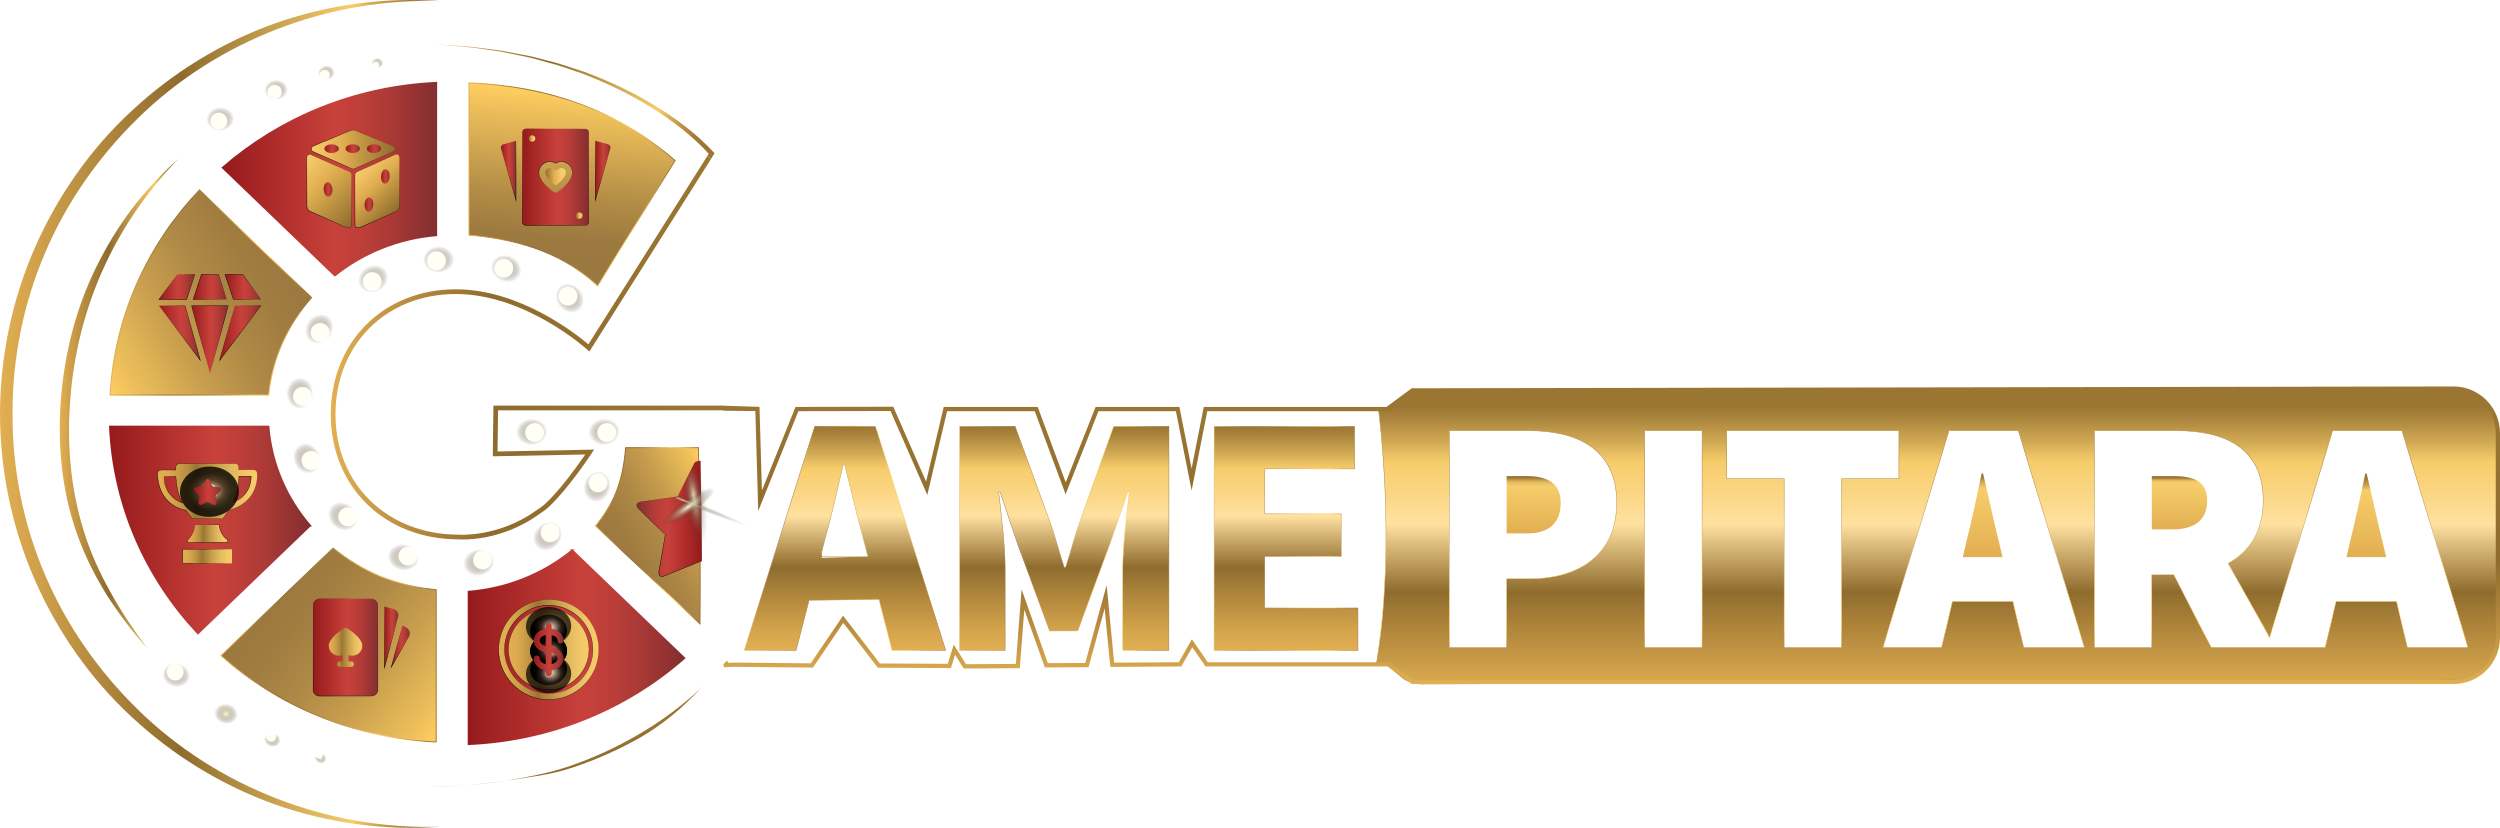 <?xml version="1.0" encoding="UTF-8"?>
<svg xmlns="http://www.w3.org/2000/svg" xmlns:xlink="http://www.w3.org/1999/xlink" viewBox="0 0 5243.84 1736.36">
  <defs>
    <style>
      .cls-1 {
        fill: url(#radial-gradient-29);
      }

      .cls-1, .cls-2, .cls-3, .cls-4, .cls-5, .cls-6, .cls-7, .cls-8, .cls-9, .cls-10, .cls-11, .cls-12, .cls-13, .cls-14, .cls-15, .cls-16, .cls-17, .cls-18, .cls-19, .cls-20, .cls-21, .cls-22, .cls-23, .cls-24, .cls-25, .cls-26, .cls-27, .cls-28, .cls-29, .cls-30, .cls-31, .cls-32, .cls-33, .cls-34, .cls-35, .cls-36, .cls-37, .cls-38, .cls-39, .cls-40, .cls-41, .cls-42, .cls-43, .cls-44, .cls-45, .cls-46, .cls-47, .cls-48, .cls-49, .cls-50, .cls-51, .cls-52, .cls-53, .cls-54, .cls-55, .cls-56, .cls-57, .cls-58, .cls-59, .cls-60, .cls-61, .cls-62, .cls-63, .cls-64, .cls-65, .cls-66, .cls-67, .cls-68, .cls-69, .cls-70, .cls-71, .cls-72, .cls-73, .cls-74, .cls-75, .cls-76, .cls-77, .cls-78, .cls-79, .cls-80, .cls-81, .cls-82, .cls-83, .cls-84, .cls-85, .cls-86, .cls-87, .cls-88, .cls-89, .cls-90, .cls-91, .cls-92, .cls-93, .cls-94, .cls-95, .cls-96, .cls-97, .cls-98, .cls-99, .cls-100, .cls-101, .cls-102, .cls-103, .cls-104, .cls-105, .cls-106, .cls-107, .cls-108, .cls-109, .cls-110 {
        stroke-width: 0px;
      }

      .cls-1, .cls-3, .cls-12, .cls-16, .cls-20, .cls-24, .cls-26, .cls-29, .cls-30, .cls-31, .cls-37, .cls-53, .cls-55, .cls-61, .cls-62, .cls-63, .cls-64, .cls-67, .cls-70, .cls-73, .cls-74, .cls-75, .cls-76, .cls-82, .cls-83, .cls-84, .cls-91, .cls-92, .cls-96, .cls-98, .cls-104, .cls-107, .cls-110 {
        mix-blend-mode: color-dodge;
      }

      .cls-2 {
        fill: url(#linear-gradient-38);
      }

      .cls-3 {
        fill: url(#radial-gradient-13);
      }

      .cls-4 {
        fill: url(#linear-gradient-12);
      }

      .cls-111 {
        opacity: .7;
      }

      .cls-5 {
        fill: url(#linear-gradient-17);
      }

      .cls-6 {
        filter: url(#outer-glow-14);
      }

      .cls-6, .cls-7, .cls-13, .cls-15, .cls-17, .cls-18, .cls-19, .cls-21, .cls-22, .cls-27, .cls-28, .cls-32, .cls-35, .cls-40, .cls-45, .cls-50, .cls-52, .cls-58, .cls-59, .cls-69, .cls-71, .cls-72, .cls-90, .cls-99, .cls-100, .cls-102, .cls-103, .cls-105, .cls-108, .cls-109 {
        fill: #fffff5;
      }

      .cls-7 {
        filter: url(#outer-glow-16);
      }

      .cls-8 {
        fill: url(#linear-gradient-19);
      }

      .cls-9 {
        fill: url(#linear-gradient-33);
      }

      .cls-10 {
        fill: url(#linear-gradient);
      }

      .cls-11 {
        fill: url(#linear-gradient-57);
      }

      .cls-12 {
        fill: url(#radial-gradient-7);
      }

      .cls-13 {
        filter: url(#outer-glow-21);
      }

      .cls-14 {
        fill: url(#linear-gradient-21);
      }

      .cls-15 {
        filter: url(#outer-glow-9);
      }

      .cls-16 {
        fill: url(#radial-gradient-27);
      }

      .cls-17 {
        filter: url(#outer-glow-23);
      }

      .cls-18 {
        filter: url(#outer-glow-5);
      }

      .cls-19 {
        filter: url(#outer-glow-18);
      }

      .cls-20 {
        fill: url(#radial-gradient-33);
      }

      .cls-21 {
        filter: url(#outer-glow-2);
      }

      .cls-22 {
        filter: url(#outer-glow-17);
      }

      .cls-112 {
        fill: url(#linear-gradient-62);
        stroke: url(#linear-gradient-63);
      }

      .cls-112, .cls-113, .cls-114, .cls-115, .cls-116, .cls-117, .cls-118, .cls-119, .cls-120, .cls-121, .cls-122 {
        stroke-miterlimit: 10;
      }

      .cls-113 {
        fill: url(#linear-gradient-27);
        stroke: url(#linear-gradient-28);
      }

      .cls-113, .cls-117, .cls-118 {
        stroke-width: 4px;
      }

      .cls-123 {
        isolation: isolate;
      }

      .cls-23 {
        fill: url(#linear-gradient-42);
      }

      .cls-24 {
        fill: url(#radial-gradient-11);
      }

      .cls-26 {
        fill: url(#radial-gradient-24);
      }

      .cls-27 {
        filter: url(#outer-glow-6);
      }

      .cls-114 {
        fill: url(#linear-gradient-13);
        stroke: url(#linear-gradient-14);
      }

      .cls-114, .cls-116, .cls-120, .cls-122 {
        stroke-width: 2px;
      }

      .cls-28 {
        filter: url(#outer-glow-12);
      }

      .cls-29 {
        fill: url(#radial-gradient-31);
      }

      .cls-30 {
        fill: url(#radial-gradient-10);
      }

      .cls-31 {
        fill: url(#radial-gradient-16);
      }

      .cls-32 {
        filter: url(#outer-glow-1);
      }

      .cls-33 {
        fill: none;
      }

      .cls-34 {
        fill: url(#linear-gradient-31);
      }

      .cls-35 {
        filter: url(#outer-glow-10);
      }

      .cls-36 {
        fill: url(#linear-gradient-34);
      }

      .cls-37 {
        fill: url(#radial-gradient-15);
      }

      .cls-38 {
        fill: #d50007;
      }

      .cls-124 {
        opacity: .8;
      }

      .cls-39 {
        fill: url(#linear-gradient-41);
      }

      .cls-40 {
        filter: url(#outer-glow-24);
      }

      .cls-41 {
        fill: url(#linear-gradient-40);
      }

      .cls-42 {
        fill: url(#linear-gradient-23);
      }

      .cls-115 {
        fill: url(#linear-gradient-60);
        stroke: url(#linear-gradient-61);
      }

      .cls-116 {
        fill: url(#linear-gradient-8);
        stroke: url(#linear-gradient-9);
      }

      .cls-43 {
        fill: url(#linear-gradient-43);
      }

      .cls-44 {
        fill: url(#linear-gradient-22);
      }

      .cls-45 {
        filter: url(#outer-glow-7);
      }

      .cls-46 {
        fill: url(#linear-gradient-54);
      }

      .cls-47 {
        fill: url(#linear-gradient-55);
      }

      .cls-48 {
        fill: url(#linear-gradient-35);
      }

      .cls-49 {
        fill: url(#linear-gradient-50);
      }

      .cls-50 {
        filter: url(#outer-glow-19);
      }

      .cls-51 {
        fill: url(#linear-gradient-32);
      }

      .cls-52 {
        filter: url(#outer-glow-15);
      }

      .cls-53 {
        fill: url(#radial-gradient-26);
      }

      .cls-117 {
        fill: url(#linear-gradient-25);
        stroke: url(#linear-gradient-26);
      }

      .cls-54 {
        fill: url(#linear-gradient-20);
      }

      .cls-55 {
        fill: url(#radial-gradient-21);
      }

      .cls-56 {
        fill: url(#linear-gradient-2);
      }

      .cls-118 {
        fill: url(#linear-gradient-29);
        stroke: url(#linear-gradient-30);
      }

      .cls-57 {
        fill: url(#linear-gradient-52);
      }

      .cls-58 {
        filter: url(#outer-glow-3);
      }

      .cls-59 {
        filter: url(#outer-glow-25);
      }

      .cls-60 {
        fill: url(#linear-gradient-45);
      }

      .cls-61 {
        fill: url(#radial-gradient);
      }

      .cls-62 {
        fill: url(#radial-gradient-19);
      }

      .cls-63 {
        fill: url(#radial-gradient-3);
      }

      .cls-64 {
        fill: url(#radial-gradient-5);
      }

      .cls-65 {
        fill: url(#linear-gradient-7);
      }

      .cls-66 {
        fill: url(#linear-gradient-39);
      }

      .cls-67 {
        fill: url(#radial-gradient-17);
      }

      .cls-68 {
        fill: url(#linear-gradient-3);
      }

      .cls-69 {
        filter: url(#outer-glow-8);
      }

      .cls-70 {
        fill: url(#radial-gradient-4);
      }

      .cls-71 {
        filter: url(#outer-glow-29);
      }

      .cls-72 {
        filter: url(#outer-glow-30);
      }

      .cls-73 {
        fill: url(#radial-gradient-2);
      }

      .cls-74 {
        fill: url(#radial-gradient-28);
      }

      .cls-75 {
        fill: url(#radial-gradient-25);
      }

      .cls-76 {
        fill: url(#radial-gradient-8);
      }

      .cls-77 {
        fill: url(#linear-gradient-53);
      }

      .cls-78 {
        fill: url(#linear-gradient-65);
      }

      .cls-79 {
        fill: url(#linear-gradient-36);
      }

      .cls-80 {
        fill: url(#linear-gradient-48);
      }

      .cls-81 {
        fill: url(#linear-gradient-49);
      }

      .cls-82 {
        fill: url(#radial-gradient-20);
      }

      .cls-83 {
        fill: url(#radial-gradient-30);
      }

      .cls-84 {
        fill: url(#radial-gradient-6);
      }

      .cls-85 {
        fill: url(#linear-gradient-47);
      }

      .cls-86 {
        fill: url(#linear-gradient-24);
      }

      .cls-87 {
        fill: url(#linear-gradient-18);
      }

      .cls-88 {
        fill: url(#linear-gradient-51);
      }

      .cls-89 {
        fill: url(#linear-gradient-44);
      }

      .cls-90 {
        filter: url(#outer-glow-26);
      }

      .cls-91 {
        fill: url(#radial-gradient-23);
      }

      .cls-92 {
        fill: url(#radial-gradient-9);
      }

      .cls-93 {
        fill: url(#linear-gradient-46);
      }

      .cls-94 {
        fill: #1c1c1c;
      }

      .cls-95 {
        fill: url(#linear-gradient-64);
      }

      .cls-96 {
        fill: url(#radial-gradient-32);
      }

      .cls-119 {
        fill: url(#linear-gradient-58);
        stroke: url(#linear-gradient-59);
      }

      .cls-97 {
        fill: url(#linear-gradient-56);
      }

      .cls-120 {
        fill: url(#linear-gradient-10);
        stroke: url(#linear-gradient-11);
      }

      .cls-98 {
        fill: url(#radial-gradient-22);
      }

      .cls-99 {
        filter: url(#outer-glow-11);
      }

      .cls-121 {
        fill: url(#linear-gradient-5);
        stroke: url(#linear-gradient-6);
      }

      .cls-100 {
        filter: url(#outer-glow-4);
      }

      .cls-101 {
        fill: url(#linear-gradient-4);
      }

      .cls-102 {
        filter: url(#outer-glow-27);
      }

      .cls-103 {
        filter: url(#outer-glow-20);
      }

      .cls-104 {
        fill: url(#radial-gradient-18);
      }

      .cls-105 {
        filter: url(#outer-glow-22);
      }

      .cls-106 {
        fill: url(#linear-gradient-37);
      }

      .cls-107 {
        fill: url(#radial-gradient-14);
      }

      .cls-108 {
        filter: url(#outer-glow-13);
      }

      .cls-122 {
        fill: url(#linear-gradient-15);
        stroke: url(#linear-gradient-16);
      }

      .cls-109 {
        filter: url(#outer-glow-28);
      }

      .cls-110 {
        fill: url(#radial-gradient-12);
      }
    </style>
    <filter id="outer-glow-1" filterUnits="userSpaceOnUse">
      <feOffset dx="0" dy="0"/>
      <feGaussianBlur result="blur" stdDeviation="2.75"/>
      <feFlood flood-color="#fff806" flood-opacity="1"/>
      <feComposite in2="blur" operator="in"/>
      <feComposite in="SourceGraphic"/>
    </filter>
    <radialGradient id="radial-gradient" cx="1204.13" cy="-1507.85" fx="1204.13" fy="-1507.85" r="34.61" gradientTransform="translate(-483.74 -243.96) rotate(12.58) scale(1.18 -1.01)" gradientUnits="userSpaceOnUse">
      <stop offset="0" stop-color="#fffbd4"/>
      <stop offset=".26" stop-color="#847763" stop-opacity=".37"/>
      <stop offset=".42" stop-color="#3c2a21" stop-opacity="0"/>
      <stop offset=".76" stop-color="#000" stop-opacity="0"/>
    </radialGradient>
    <filter id="outer-glow-2" filterUnits="userSpaceOnUse">
      <feOffset dx="0" dy="0"/>
      <feGaussianBlur result="blur-2" stdDeviation="2.75"/>
      <feFlood flood-color="#fff806" flood-opacity="1"/>
      <feComposite in2="blur-2" operator="in"/>
      <feComposite in="SourceGraphic"/>
    </filter>
    <radialGradient id="radial-gradient-2" cx="1295.2" cy="-1523.6" fx="1295.2" fy="-1523.6" r="24.45" xlink:href="#radial-gradient"/>
    <filter id="outer-glow-3" filterUnits="userSpaceOnUse">
      <feOffset dx="0" dy="0"/>
      <feGaussianBlur result="blur-3" stdDeviation="2.75"/>
      <feFlood flood-color="#fff806" flood-opacity="1"/>
      <feComposite in2="blur-3" operator="in"/>
      <feComposite in="SourceGraphic"/>
    </filter>
    <linearGradient id="linear-gradient" x1="4158.71" y1="1168.55" x2="4158.71" y2="992.91" gradientUnits="userSpaceOnUse">
      <stop offset="0" stop-color="#e2af52"/>
      <stop offset=".09" stop-color="#e4b254"/>
      <stop offset=".8" stop-color="#f7cd6b"/>
      <stop offset=".83" stop-color="#f2c868"/>
      <stop offset=".86" stop-color="#e5bc60"/>
      <stop offset=".9" stop-color="#d0a853"/>
      <stop offset=".93" stop-color="#b28c41"/>
      <stop offset=".96" stop-color="#9b7633"/>
    </linearGradient>
    <linearGradient id="linear-gradient-2" x1="4571.55" y1="1110.47" x2="4571.55" y2="998.51" gradientUnits="userSpaceOnUse">
      <stop offset="0" stop-color="#e2af52"/>
      <stop offset=".1" stop-color="#e4b254"/>
      <stop offset=".83" stop-color="#f7cd6b"/>
      <stop offset=".88" stop-color="#f4cb69"/>
      <stop offset=".9" stop-color="#edc465"/>
      <stop offset=".92" stop-color="#e0b85d"/>
      <stop offset=".93" stop-color="#cea752"/>
      <stop offset=".95" stop-color="#b79144"/>
      <stop offset=".96" stop-color="#9b7633"/>
      <stop offset=".96" stop-color="#9b7633"/>
    </linearGradient>
    <linearGradient id="linear-gradient-3" x1="3216.88" y1="1117.17" x2="3216.88" y2="996.81" gradientUnits="userSpaceOnUse">
      <stop offset="0" stop-color="#e2af52"/>
      <stop offset=".09" stop-color="#e4b254"/>
      <stop offset=".8" stop-color="#f7cd6b"/>
      <stop offset=".83" stop-color="#f3c968"/>
      <stop offset=".87" stop-color="#e7be61"/>
      <stop offset=".9" stop-color="#d3ab55"/>
      <stop offset=".93" stop-color="#b79144"/>
      <stop offset=".96" stop-color="#9b7633"/>
    </linearGradient>
    <linearGradient id="linear-gradient-4" x1="4963.38" y1="1168.55" x2="4963.38" y2="992.91" gradientUnits="userSpaceOnUse">
      <stop offset="0" stop-color="#e2af52"/>
      <stop offset=".09" stop-color="#e4b254"/>
      <stop offset=".8" stop-color="#f7cd6b"/>
      <stop offset=".84" stop-color="#d6ae57"/>
      <stop offset=".89" stop-color="#b68f43"/>
      <stop offset=".93" stop-color="#a27c37"/>
      <stop offset=".96" stop-color="#9b7633"/>
    </linearGradient>
    <linearGradient id="linear-gradient-5" x1="4062.36" y1="1470.99" x2="4062.36" y2="851.83" gradientUnits="userSpaceOnUse">
      <stop offset="0" stop-color="#e2af52"/>
      <stop offset=".09" stop-color="#d4a44c"/>
      <stop offset=".24" stop-color="#b1873c"/>
      <stop offset=".37" stop-color="#8f6c2e"/>
      <stop offset=".49" stop-color="#c8a768"/>
      <stop offset=".6" stop-color="#ffe1a0"/>
      <stop offset=".66" stop-color="#fcda8f"/>
      <stop offset=".81" stop-color="#f7cd6b"/>
      <stop offset=".88" stop-color="#d1a954"/>
      <stop offset=".96" stop-color="#aa843c"/>
      <stop offset="1" stop-color="#9b7633"/>
    </linearGradient>
    <linearGradient id="linear-gradient-6" x1="4062.31" y1="815.05" x2="4062.31" y2="1435.21" gradientUnits="userSpaceOnUse">
      <stop offset="0" stop-color="#e1b862"/>
      <stop offset=".14" stop-color="#b5904c"/>
      <stop offset=".24" stop-color="#9b783f"/>
      <stop offset=".38" stop-color="#b18c4a"/>
      <stop offset=".61" stop-color="#e1b862"/>
      <stop offset=".8" stop-color="#ffce61"/>
      <stop offset=".85" stop-color="#d6ab53"/>
      <stop offset=".89" stop-color="#b68f48"/>
      <stop offset=".93" stop-color="#a27e41"/>
      <stop offset=".96" stop-color="#9b783f"/>
    </linearGradient>
    <linearGradient id="linear-gradient-7" x1="0" y1="868.18" x2="924.33" y2="868.18" gradientUnits="userSpaceOnUse">
      <stop offset="0" stop-color="#e2af52"/>
      <stop offset=".27" stop-color="#a98139"/>
      <stop offset=".41" stop-color="#8f6c2e"/>
      <stop offset=".8" stop-color="#f7cd6b"/>
      <stop offset=".84" stop-color="#d6ae57"/>
      <stop offset=".89" stop-color="#b68f43"/>
      <stop offset=".93" stop-color="#a27c37"/>
      <stop offset=".96" stop-color="#9b7633"/>
    </linearGradient>
    <linearGradient id="linear-gradient-8" x1="1170.45" y1="592.23" x2="1205.44" y2="192.27" gradientUnits="userSpaceOnUse">
      <stop offset=".11" stop-color="#9b783f"/>
      <stop offset=".23" stop-color="#9c793f"/>
      <stop offset=".44" stop-color="#b28c46"/>
      <stop offset=".86" stop-color="#ebbd5a"/>
      <stop offset=".99" stop-color="#ffce61"/>
    </linearGradient>
    <linearGradient id="linear-gradient-9" x1="982.73" y1="386.9" x2="1417.43" y2="386.9" gradientUnits="userSpaceOnUse">
      <stop offset="0" stop-color="#e2af52"/>
      <stop offset=".2" stop-color="#a98139"/>
      <stop offset=".3" stop-color="#8f6c2e"/>
      <stop offset=".37" stop-color="#947131"/>
      <stop offset=".46" stop-color="#a5803b"/>
      <stop offset=".56" stop-color="#c0994a"/>
      <stop offset=".67" stop-color="#e5bc60"/>
      <stop offset=".72" stop-color="#f7cd6b"/>
      <stop offset=".76" stop-color="#f2c868"/>
      <stop offset=".81" stop-color="#e4bb5f"/>
      <stop offset=".87" stop-color="#cea652"/>
      <stop offset=".93" stop-color="#ae883f"/>
      <stop offset=".96" stop-color="#9b7633"/>
    </linearGradient>
    <linearGradient id="linear-gradient-10" x1="202.79" y1="779.92" x2="608.26" y2="545.82" gradientUnits="userSpaceOnUse">
      <stop offset="0" stop-color="#ffce61"/>
      <stop offset=".12" stop-color="#ecbe5a"/>
      <stop offset=".38" stop-color="#c99f4e"/>
      <stop offset=".61" stop-color="#af8946"/>
      <stop offset=".83" stop-color="#a07c40"/>
      <stop offset="1" stop-color="#9b783f"/>
    </linearGradient>
    <linearGradient id="linear-gradient-11" x1="229.9" y1="613.3" x2="654.91" y2="613.3" xlink:href="#linear-gradient-9"/>
    <linearGradient id="linear-gradient-12" x1="693.81" y1="729.57" x2="1515.41" y2="729.57" gradientUnits="userSpaceOnUse">
      <stop offset="0" stop-color="#e2af52"/>
      <stop offset=".27" stop-color="#a98139"/>
      <stop offset=".41" stop-color="#8f6c2e"/>
      <stop offset=".96" stop-color="#9b7633"/>
    </linearGradient>
    <linearGradient id="linear-gradient-13" x1="582.33" y1="1223.32" x2="950.47" y2="1510.94" gradientUnits="userSpaceOnUse">
      <stop offset="0" stop-color="#9b783f"/>
      <stop offset=".17" stop-color="#a07c40"/>
      <stop offset=".39" stop-color="#af8946"/>
      <stop offset=".62" stop-color="#c99f4e"/>
      <stop offset=".88" stop-color="#ecbe5a"/>
      <stop offset=".99" stop-color="#ffce61"/>
    </linearGradient>
    <linearGradient id="linear-gradient-14" x1="462.11" y1="1352.78" x2="915.94" y2="1352.78" xlink:href="#linear-gradient-9"/>
    <linearGradient id="linear-gradient-15" x1="1293.47" y1="1179.77" x2="1526.49" y2="1045.24" xlink:href="#linear-gradient-13"/>
    <linearGradient id="linear-gradient-16" x1="1247.96" y1="1124.51" x2="1469.63" y2="1124.51" xlink:href="#linear-gradient-9"/>
    <linearGradient id="linear-gradient-17" x1="901.36" y1="1545.25" x2="1473.23" y2="1545.25" xlink:href="#linear-gradient-12"/>
    <linearGradient id="linear-gradient-18" x1="911.4" y1="212.95" x2="1498.81" y2="212.95" xlink:href="#linear-gradient-7"/>
    <linearGradient id="linear-gradient-19" x1="405.29" y1="601.91" x2="475.71" y2="601.91" gradientUnits="userSpaceOnUse">
      <stop offset="0" stop-color="#961a1c"/>
      <stop offset=".52" stop-color="#c8413b"/>
      <stop offset=".62" stop-color="#c13f39"/>
      <stop offset=".77" stop-color="#ad3a36"/>
      <stop offset=".94" stop-color="#8e3131"/>
      <stop offset=".99" stop-color="#852f30"/>
    </linearGradient>
    <linearGradient id="linear-gradient-20" x1="333.4" y1="601.91" x2="408.75" y2="601.91" xlink:href="#linear-gradient-19"/>
    <linearGradient id="linear-gradient-21" x1="472.15" x2="547.63" xlink:href="#linear-gradient-19"/>
    <linearGradient id="linear-gradient-22" x1="460.55" y1="698.67" x2="547.58" y2="698.67" xlink:href="#linear-gradient-19"/>
    <linearGradient id="linear-gradient-23" x1="401.81" y1="712.08" x2="478.68" y2="712.08" xlink:href="#linear-gradient-19"/>
    <linearGradient id="linear-gradient-24" x1="333.47" y1="698.35" x2="420" y2="698.35" xlink:href="#linear-gradient-19"/>
    <linearGradient id="linear-gradient-25" x1="467.22" y1="375.73" x2="914.94" y2="375.73" xlink:href="#linear-gradient-19"/>
    <linearGradient id="linear-gradient-26" x1="464.25" y1="376.01" x2="916.94" y2="376.01" gradientUnits="userSpaceOnUse">
      <stop offset="0" stop-color="#961a1c"/>
      <stop offset=".52" stop-color="#c8413b"/>
      <stop offset=".62" stop-color="#c13f39"/>
      <stop offset=".77" stop-color="#ad3a36"/>
      <stop offset=".94" stop-color="#8e3131"/>
      <stop offset=".99" stop-color="#852f30"/>
    </linearGradient>
    <linearGradient id="linear-gradient-27" x1="230.74" y1="1111.59" x2="650.29" y2="1111.59" xlink:href="#linear-gradient-19"/>
    <linearGradient id="linear-gradient-28" x1="228.65" y1="1112.01" x2="653.04" y2="1112.01" xlink:href="#linear-gradient-26"/>
    <linearGradient id="linear-gradient-29" x1="983.06" y1="1357.63" x2="1435.25" y2="1357.63" xlink:href="#linear-gradient-19"/>
    <linearGradient id="linear-gradient-30" x1="981.06" y1="1357.34" x2="1438.21" y2="1357.34" xlink:href="#linear-gradient-26"/>
    <linearGradient id="linear-gradient-31" x1="630.49" y1="340.78" x2="750.8" y2="461.09" gradientUnits="userSpaceOnUse">
      <stop offset="0" stop-color="#f7cd6b"/>
      <stop offset=".36" stop-color="#e2af52"/>
      <stop offset="1" stop-color="#8f6c2e"/>
    </linearGradient>
    <linearGradient id="linear-gradient-32" x1="749.12" y1="359.21" x2="832.59" y2="442.68" xlink:href="#linear-gradient-31"/>
    <linearGradient id="linear-gradient-33" x1="652.65" y1="313.62" x2="828.49" y2="313.62" xlink:href="#linear-gradient-31"/>
    <linearGradient id="linear-gradient-34" x1="764.75" y1="429.02" x2="783" y2="429.02" xlink:href="#linear-gradient-19"/>
    <linearGradient id="linear-gradient-35" x1="799.13" y1="370.08" x2="817.39" y2="370.08" xlink:href="#linear-gradient-19"/>
    <linearGradient id="linear-gradient-36" x1="678.9" y1="397.32" x2="697.23" y2="397.32" xlink:href="#linear-gradient-19"/>
    <linearGradient id="linear-gradient-37" x1="680.57" y1="311.82" x2="710.74" y2="311.82" xlink:href="#linear-gradient-19"/>
    <linearGradient id="linear-gradient-38" x1="724.94" y1="311.81" x2="755.14" y2="311.81" xlink:href="#linear-gradient-19"/>
    <linearGradient id="linear-gradient-39" x1="769.37" y1="311.82" x2="799.51" y2="311.82" xlink:href="#linear-gradient-19"/>
    <linearGradient id="linear-gradient-40" x1="656.78" y1="1357.88" x2="792.82" y2="1357.88" xlink:href="#linear-gradient-19"/>
    <linearGradient id="linear-gradient-41" x1="806.42" y1="1336.43" x2="835.39" y2="1336.43" xlink:href="#linear-gradient-19"/>
    <linearGradient id="linear-gradient-42" x1="820.85" y1="1355.5" x2="859.56" y2="1355.5" xlink:href="#linear-gradient-19"/>
    <linearGradient id="linear-gradient-43" x1="689.62" y1="1357.88" x2="759.98" y2="1357.88" gradientUnits="userSpaceOnUse">
      <stop offset="0" stop-color="#e2af52"/>
      <stop offset=".09" stop-color="#ddab4f"/>
      <stop offset=".19" stop-color="#cf9f49"/>
      <stop offset=".3" stop-color="#b78d3f"/>
      <stop offset=".39" stop-color="#9b7633"/>
      <stop offset=".44" stop-color="#a58039"/>
      <stop offset=".6" stop-color="#c8a14e"/>
      <stop offset=".75" stop-color="#e2b95e"/>
      <stop offset=".89" stop-color="#f1c767"/>
      <stop offset="1" stop-color="#f7cd6b"/>
    </linearGradient>
    <linearGradient id="linear-gradient-44" x1="1335.71" y1="1087.93" x2="1472.14" y2="1087.93" gradientUnits="userSpaceOnUse">
      <stop offset="0" stop-color="#852f30"/>
      <stop offset=".06" stop-color="#8e3131"/>
      <stop offset=".23" stop-color="#ad3a36"/>
      <stop offset=".38" stop-color="#c13f39"/>
      <stop offset=".48" stop-color="#c8413b"/>
      <stop offset=".99" stop-color="#961a1c"/>
    </linearGradient>
    <radialGradient id="radial-gradient-3" cx="959.47" cy="-1035.12" fx="959.47" fy="-1035.12" r="58.33" gradientTransform="translate(-628.61 1338.29) rotate(-2.23) scale(1.18 1.01)" xlink:href="#radial-gradient"/>
    <filter id="outer-glow-4" filterUnits="userSpaceOnUse">
      <feOffset dx="0" dy="0"/>
      <feGaussianBlur result="blur-4" stdDeviation="2.75"/>
      <feFlood flood-color="#fff806" flood-opacity="1"/>
      <feComposite in2="blur-4" operator="in"/>
      <feComposite in="SourceGraphic"/>
    </filter>
    <radialGradient id="radial-gradient-4" cx="1060.85" cy="-1091.14" fx="1060.85" fy="-1091.14" r="49.38" gradientTransform="translate(-628.61 1338.29) rotate(-2.23) scale(1.18 1.01)" xlink:href="#radial-gradient"/>
    <filter id="outer-glow-5" filterUnits="userSpaceOnUse">
      <feOffset dx="0" dy="0"/>
      <feGaussianBlur result="blur-5" stdDeviation="2.75"/>
      <feFlood flood-color="#fff806" flood-opacity="1"/>
      <feComposite in2="blur-5" operator="in"/>
      <feComposite in="SourceGraphic"/>
    </filter>
    <radialGradient id="radial-gradient-5" cx="912.38" cy="-255.25" fx="912.38" fy="-255.25" r="44.4" gradientTransform="translate(-628.61 1338.29) rotate(-2.23) scale(1.18 1.01)" gradientUnits="userSpaceOnUse">
      <stop offset="0" stop-color="#fffbd4"/>
      <stop offset=".23" stop-color="#948871"/>
      <stop offset=".42" stop-color="#3c2a21"/>
      <stop offset=".54" stop-color="#201611"/>
      <stop offset=".67" stop-color="#080604"/>
      <stop offset=".76" stop-color="#000"/>
    </radialGradient>
    <filter id="outer-glow-6" filterUnits="userSpaceOnUse">
      <feOffset dx="0" dy="0"/>
      <feGaussianBlur result="blur-6" stdDeviation="2.75"/>
      <feFlood flood-color="#fff806" flood-opacity="1"/>
      <feComposite in2="blur-6" operator="in"/>
      <feComposite in="SourceGraphic"/>
    </filter>
    <radialGradient id="radial-gradient-6" cx="1151.37" cy="-1122.82" fx="1151.37" fy="-1122.82" r="34.61" gradientTransform="translate(-628.61 1338.29) rotate(-2.23) scale(1.18 1.01)" gradientUnits="userSpaceOnUse">
      <stop offset="0" stop-color="#fffbd4"/>
      <stop offset=".26" stop-color="#847763" stop-opacity=".37"/>
      <stop offset=".42" stop-color="#3c2a21" stop-opacity="0"/>
      <stop offset=".76" stop-color="#000" stop-opacity="0"/>
    </radialGradient>
    <filter id="outer-glow-7" filterUnits="userSpaceOnUse">
      <feOffset dx="0" dy="0"/>
      <feGaussianBlur result="blur-7" stdDeviation="2.75"/>
      <feFlood flood-color="#fff806" flood-opacity="1"/>
      <feComposite in2="blur-7" operator="in"/>
      <feComposite in="SourceGraphic"/>
    </filter>
    <radialGradient id="radial-gradient-7" cx="1242.43" cy="-1138.57" fx="1242.43" fy="-1138.57" r="24.45" xlink:href="#radial-gradient-6"/>
    <filter id="outer-glow-8" filterUnits="userSpaceOnUse">
      <feOffset dx="0" dy="0"/>
      <feGaussianBlur result="blur-8" stdDeviation="2.75"/>
      <feFlood flood-color="#fff806" flood-opacity="1"/>
      <feComposite in2="blur-8" operator="in"/>
      <feComposite in="SourceGraphic"/>
    </filter>
    <radialGradient id="radial-gradient-8" cx="1012.23" cy="-1420.16" fx="1012.23" fy="-1420.16" r="58.33" xlink:href="#radial-gradient"/>
    <filter id="outer-glow-9" filterUnits="userSpaceOnUse">
      <feOffset dx="0" dy="0"/>
      <feGaussianBlur result="blur-9" stdDeviation="2.75"/>
      <feFlood flood-color="#fff806" flood-opacity="1"/>
      <feComposite in2="blur-9" operator="in"/>
      <feComposite in="SourceGraphic"/>
    </filter>
    <radialGradient id="radial-gradient-9" cx="1113.61" cy="-1476.17" fx="1113.61" fy="-1476.17" r="49.38" xlink:href="#radial-gradient"/>
    <radialGradient id="radial-gradient-10" cx="1332.98" cy="-695.09" fx="1332.98" fy="-695.09" r="65.43" gradientTransform="translate(-652.85 1246.25) scale(1.18 1.01)" gradientUnits="userSpaceOnUse">
      <stop offset="0" stop-color="#fffbd4"/>
      <stop offset=".26" stop-color="#847763" stop-opacity=".37"/>
      <stop offset=".42" stop-color="#3c2a21" stop-opacity="0"/>
      <stop offset=".76" stop-color="#000" stop-opacity="0"/>
    </radialGradient>
    <filter id="outer-glow-10" filterUnits="userSpaceOnUse">
      <feOffset dx="0" dy="0"/>
      <feGaussianBlur result="blur-10" stdDeviation="2.75"/>
      <feFlood flood-color="#fff806" flood-opacity="1"/>
      <feComposite in2="blur-10" operator="in"/>
      <feComposite in="SourceGraphic"/>
    </filter>
    <radialGradient id="radial-gradient-11" cx="1365.44" cy="-1090.39" fx="1365.44" fy="-1090.39" r="65.43" gradientTransform="translate(-122.9 2313.51) rotate(-28) scale(1.18 1.01)" xlink:href="#radial-gradient-10"/>
    <filter id="outer-glow-11" filterUnits="userSpaceOnUse">
      <feOffset dx="0" dy="0"/>
      <feGaussianBlur result="blur-11" stdDeviation="2.75"/>
      <feFlood flood-color="#fff806" flood-opacity="1"/>
      <feComposite in2="blur-11" operator="in"/>
      <feComposite in="SourceGraphic"/>
    </filter>
    <radialGradient id="radial-gradient-12" cx="1544.46" cy="-1427.73" fx="1544.46" fy="-1427.73" r="65.43" gradientTransform="translate(846.07 3007.04) rotate(-56) scale(1.18 1.01)" xlink:href="#radial-gradient-10"/>
    <filter id="outer-glow-12" filterUnits="userSpaceOnUse">
      <feOffset dx="0" dy="0"/>
      <feGaussianBlur result="blur-12" stdDeviation="2.75"/>
      <feFlood flood-color="#fff806" flood-opacity="1"/>
      <feComposite in2="blur-12" operator="in"/>
      <feComposite in="SourceGraphic"/>
    </filter>
    <radialGradient id="radial-gradient-13" cx="1848.25" cy="-1619.31" fx="1848.25" fy="-1619.31" r="65.43" gradientTransform="translate(2027.21 3164.5) rotate(-84) scale(1.18 1.01)" xlink:href="#radial-gradient-10"/>
    <filter id="outer-glow-13" filterUnits="userSpaceOnUse">
      <feOffset dx="0" dy="0"/>
      <feGaussianBlur result="blur-13" stdDeviation="2.75"/>
      <feFlood flood-color="#fff806" flood-opacity="1"/>
      <feComposite in2="blur-13" operator="in"/>
      <feComposite in="SourceGraphic"/>
    </filter>
    <radialGradient id="radial-gradient-14" cx="2198.45" cy="-1632.52" fx="2198.45" fy="-1632.52" r="65.43" gradientTransform="translate(3144.02 2749.01) rotate(-112) scale(1.18 1.01)" xlink:href="#radial-gradient-10"/>
    <filter id="outer-glow-14" filterUnits="userSpaceOnUse">
      <feOffset dx="0" dy="0"/>
      <feGaussianBlur result="blur-14" stdDeviation="2.75"/>
      <feFlood flood-color="#fff806" flood-opacity="1"/>
      <feComposite in2="blur-14" operator="in"/>
      <feComposite in="SourceGraphic"/>
    </filter>
    <radialGradient id="radial-gradient-15" cx="2509.81" cy="-1459.14" fx="2509.81" fy="-1459.14" r="65.49" gradientTransform="translate(3935.04 1857.85) rotate(-140) scale(1.18 1.01)" xlink:href="#radial-gradient-10"/>
    <filter id="outer-glow-15" filterUnits="userSpaceOnUse">
      <feOffset dx="0" dy="0"/>
      <feGaussianBlur result="blur-15" stdDeviation="2.75"/>
      <feFlood flood-color="#fff806" flood-opacity="1"/>
      <feComposite in2="blur-15" operator="in"/>
      <feComposite in="SourceGraphic"/>
    </filter>
    <radialGradient id="radial-gradient-16" cx="2710.14" cy="-1148.06" fx="2710.14" fy="-1148.06" r="65.43" gradientTransform="translate(4215.1 699.63) rotate(-168) scale(1.18 1.01)" xlink:href="#radial-gradient-10"/>
    <filter id="outer-glow-16" filterUnits="userSpaceOnUse">
      <feOffset dx="0" dy="0"/>
      <feGaussianBlur result="blur-16" stdDeviation="2.75"/>
      <feFlood flood-color="#fff806" flood-opacity="1"/>
      <feComposite in2="blur-16" operator="in"/>
      <feComposite in="SourceGraphic"/>
    </filter>
    <radialGradient id="radial-gradient-17" cx="2756.06" cy="-760.28" fx="2756.06" fy="-760.28" r="65.43" gradientTransform="translate(3918.62 -454.49) rotate(164) scale(1.18 1.01)" xlink:href="#radial-gradient-10"/>
    <filter id="outer-glow-17" filterUnits="userSpaceOnUse">
      <feOffset dx="0" dy="0"/>
      <feGaussianBlur result="blur-17" stdDeviation="2.75"/>
      <feFlood flood-color="#fff806" flood-opacity="1"/>
      <feComposite in2="blur-17" operator="in"/>
      <feComposite in="SourceGraphic"/>
    </filter>
    <radialGradient id="radial-gradient-18" cx="2646.47" cy="-398.98" fx="2646.47" fy="-398.98" r="65.43" gradientTransform="translate(3115.03 -1334.33) rotate(136) scale(1.18 1.01)" xlink:href="#radial-gradient-10"/>
    <filter id="outer-glow-18" filterUnits="userSpaceOnUse">
      <feOffset dx="0" dy="0"/>
      <feGaussianBlur result="blur-18" stdDeviation="2.75"/>
      <feFlood flood-color="#fff806" flood-opacity="1"/>
      <feComposite in2="blur-18" operator="in"/>
      <feComposite in="SourceGraphic"/>
    </filter>
    <radialGradient id="radial-gradient-19" cx="2413.92" cy="-146.02" fx="2413.92" fy="-146.02" r="65.43" gradientTransform="translate(1992.43 -1733.92) rotate(108) scale(1.18 1.01)" xlink:href="#radial-gradient-10"/>
    <filter id="outer-glow-19" filterUnits="userSpaceOnUse">
      <feOffset dx="0" dy="0"/>
      <feGaussianBlur result="blur-19" stdDeviation="2.75"/>
      <feFlood flood-color="#fff806" flood-opacity="1"/>
      <feComposite in2="blur-19" operator="in"/>
      <feComposite in="SourceGraphic"/>
    </filter>
    <radialGradient id="radial-gradient-20" cx="1790.69" cy="456.61" fx="1790.69" fy="456.61" r="65.43" gradientTransform="translate(3257.61 1201.26) rotate(175.54) scale(1.18 1.01)" xlink:href="#radial-gradient-10"/>
    <filter id="outer-glow-20" filterUnits="userSpaceOnUse">
      <feOffset dx="0" dy="0"/>
      <feGaussianBlur result="blur-20" stdDeviation="2.75"/>
      <feFlood flood-color="#fff806" flood-opacity="1"/>
      <feComposite in2="blur-20" operator="in"/>
      <feComposite in="SourceGraphic"/>
    </filter>
    <radialGradient id="radial-gradient-21" cx="1662.33" cy="444.88" fx="1662.33" fy="444.88" r="65.43" gradientTransform="translate(3257.61 1201.26) rotate(175.54) scale(1.18 1.01)" xlink:href="#radial-gradient-10"/>
    <filter id="outer-glow-21" filterUnits="userSpaceOnUse">
      <feOffset dx="0" dy="0"/>
      <feGaussianBlur result="blur-21" stdDeviation="2.75"/>
      <feFlood flood-color="#fff806" flood-opacity="1"/>
      <feComposite in2="blur-21" operator="in"/>
      <feComposite in="SourceGraphic"/>
    </filter>
    <radialGradient id="radial-gradient-22" cx="1686.36" cy="-145.19" fx="1686.36" fy="-145.19" r="65.43" gradientTransform="translate(-145.38 -852.48) rotate(52) scale(1.18 1.01)" gradientUnits="userSpaceOnUse">
      <stop offset="0" stop-color="#fffbd4"/>
      <stop offset=".26" stop-color="#847763" stop-opacity=".37"/>
      <stop offset=".42" stop-color="#3c2a21" stop-opacity="0"/>
      <stop offset=".76" stop-color="#000" stop-opacity="0"/>
    </radialGradient>
    <filter id="outer-glow-22" filterUnits="userSpaceOnUse">
      <feOffset dx="0" dy="0"/>
      <feGaussianBlur result="blur-22" stdDeviation="2.75"/>
      <feFlood flood-color="#fff806" flood-opacity="1"/>
      <feComposite in2="blur-22" operator="in"/>
      <feComposite in="SourceGraphic"/>
    </filter>
    <radialGradient id="radial-gradient-23" cx="1450.7" cy="-384.9" fx="1450.7" fy="-384.9" r="65.43" gradientTransform="translate(-660.12 222.2) rotate(24) scale(1.18 1.01)" gradientUnits="userSpaceOnUse">
      <stop offset="0" stop-color="#fffbd4"/>
      <stop offset=".26" stop-color="#847763" stop-opacity=".37"/>
      <stop offset=".42" stop-color="#3c2a21" stop-opacity="0"/>
      <stop offset=".75" stop-color="#000" stop-opacity="0"/>
    </radialGradient>
    <filter id="outer-glow-23" filterUnits="userSpaceOnUse">
      <feOffset dx="0" dy="0"/>
      <feGaussianBlur result="blur-23" stdDeviation="2.75"/>
      <feFlood flood-color="#fff806" flood-opacity="1"/>
      <feComposite in2="blur-23" operator="in"/>
      <feComposite in="SourceGraphic"/>
    </filter>
    <radialGradient id="radial-gradient-24" cx="1975.91" cy="4253.25" fx="1975.91" fy="4253.25" r="201.52" gradientTransform="translate(-925.49 -156.95) rotate(21.56) scale(1.34 .06)" gradientUnits="userSpaceOnUse">
      <stop offset="0" stop-color="#fffbd4"/>
      <stop offset=".04" stop-color="#e5e0bc" stop-opacity=".87"/>
      <stop offset=".14" stop-color="#b2a98e" stop-opacity=".61"/>
      <stop offset=".23" stop-color="#887c67" stop-opacity=".39"/>
      <stop offset=".32" stop-color="#675848" stop-opacity=".22"/>
      <stop offset=".39" stop-color="#4f3f33" stop-opacity=".1"/>
      <stop offset=".46" stop-color="#412f25" stop-opacity=".03"/>
      <stop offset=".5" stop-color="#3c2a21" stop-opacity="0"/>
      <stop offset=".56" stop-color="#2b1e17" stop-opacity="0"/>
      <stop offset=".99" stop-color="#000" stop-opacity="0"/>
    </radialGradient>
    <radialGradient id="radial-gradient-25" cx="2653.5" cy="7386.7" fx="2653.5" fy="7386.7" r="201.5" gradientTransform="translate(2820.23 -1839.93) rotate(81.56) scale(1 .24)" xlink:href="#radial-gradient-24"/>
    <radialGradient id="radial-gradient-26" cx="4436.87" cy="5883.67" fx="4436.87" fy="5883.67" r="200.59" gradientTransform="translate(5898.6 -290.11) rotate(145.45) scale(1 .24)" gradientUnits="userSpaceOnUse">
      <stop offset="0" stop-color="#fffbd4"/>
      <stop offset=".23" stop-color="#766957" stop-opacity=".3"/>
      <stop offset=".33" stop-color="#3c2a21" stop-opacity="0"/>
      <stop offset=".99" stop-color="#000" stop-opacity="0"/>
    </radialGradient>
    <linearGradient id="linear-gradient-45" x1="1045.87" y1="1362.49" x2="1255.95" y2="1362.49" xlink:href="#linear-gradient-43"/>
    <linearGradient id="linear-gradient-46" x1="1066.38" y1="1362.49" x2="1235.43" y2="1362.49" xlink:href="#linear-gradient-43"/>
    <radialGradient id="radial-gradient-27" cx="1508.95" cy="134.22" fx="1508.95" fy="134.22" r="34.27" xlink:href="#radial-gradient-5"/>
    <filter id="outer-glow-24" filterUnits="userSpaceOnUse">
      <feOffset dx="0" dy="0"/>
      <feGaussianBlur result="blur-24" stdDeviation="2.75"/>
      <feFlood flood-color="#fff806" flood-opacity="1"/>
      <feComposite in2="blur-24" operator="in"/>
      <feComposite in="SourceGraphic"/>
    </filter>
    <radialGradient id="radial-gradient-28" cx="1511.64" cy="53.07" fx="1511.64" fy="53.07" r="34.27" xlink:href="#radial-gradient-5"/>
    <filter id="outer-glow-25" filterUnits="userSpaceOnUse">
      <feOffset dx="0" dy="0"/>
      <feGaussianBlur result="blur-25" stdDeviation="2.75"/>
      <feFlood flood-color="#fff806" flood-opacity="1"/>
      <feComposite in2="blur-25" operator="in"/>
      <feComposite in="SourceGraphic"/>
    </filter>
    <radialGradient id="radial-gradient-29" cx="1508.6" cy="143.49" fx="1508.6" fy="143.49" r="41.94" xlink:href="#radial-gradient-5"/>
    <filter id="outer-glow-26" filterUnits="userSpaceOnUse">
      <feOffset dx="0" dy="0"/>
      <feGaussianBlur result="blur-26" stdDeviation="2.75"/>
      <feFlood flood-color="#fff806" flood-opacity="1"/>
      <feComposite in2="blur-26" operator="in"/>
      <feComposite in="SourceGraphic"/>
    </filter>
    <radialGradient id="radial-gradient-30" cx="1511.9" cy="44.19" fx="1511.9" fy="44.19" r="41.94" xlink:href="#radial-gradient-5"/>
    <filter id="outer-glow-27" filterUnits="userSpaceOnUse">
      <feOffset dx="0" dy="0"/>
      <feGaussianBlur result="blur-27" stdDeviation="2.75"/>
      <feFlood flood-color="#fff806" flood-opacity="1"/>
      <feComposite in2="blur-27" operator="in"/>
      <feComposite in="SourceGraphic"/>
    </filter>
    <radialGradient id="radial-gradient-31" cx="1510.22" cy="95.78" fx="1510.22" fy="95.78" r="34.27" xlink:href="#radial-gradient-5"/>
    <filter id="outer-glow-28" filterUnits="userSpaceOnUse">
      <feOffset dx="0" dy="0"/>
      <feGaussianBlur result="blur-28" stdDeviation="2.75"/>
      <feFlood flood-color="#fff806" flood-opacity="1"/>
      <feComposite in2="blur-28" operator="in"/>
      <feComposite in="SourceGraphic"/>
    </filter>
    <radialGradient id="radial-gradient-32" cx="1510.22" cy="95.78" fx="1510.22" fy="95.78" r="34.27" xlink:href="#radial-gradient-5"/>
    <filter id="outer-glow-29" filterUnits="userSpaceOnUse">
      <feOffset dx="0" dy="0"/>
      <feGaussianBlur result="blur-29" stdDeviation="2.75"/>
      <feFlood flood-color="#fff806" flood-opacity="1"/>
      <feComposite in2="blur-29" operator="in"/>
      <feComposite in="SourceGraphic"/>
    </filter>
    <linearGradient id="linear-gradient-47" x1="1119.53" y1="1362.45" x2="1182.28" y2="1362.45" xlink:href="#linear-gradient-19"/>
    <linearGradient id="linear-gradient-48" x1="393.31" y1="1119.3" x2="477.77" y2="1119.3" xlink:href="#linear-gradient-43"/>
    <linearGradient id="linear-gradient-49" x1="383.08" y1="1166.83" x2="486.77" y2="1166.83" xlink:href="#linear-gradient-43"/>
    <linearGradient id="linear-gradient-50" x1="330.34" y1="1030.45" x2="539.44" y2="1030.45" xlink:href="#linear-gradient-43"/>
    <radialGradient id="radial-gradient-33" cx="917.01" cy="-263.59" fx="917.01" fy="-263.59" r="54.66" xlink:href="#radial-gradient-5"/>
    <filter id="outer-glow-30" filterUnits="userSpaceOnUse">
      <feOffset dx="0" dy="0"/>
      <feGaussianBlur result="blur-30" stdDeviation="2.75"/>
      <feFlood flood-color="#fff806" flood-opacity="1"/>
      <feComposite in2="blur-30" operator="in"/>
      <feComposite in="SourceGraphic"/>
    </filter>
    <linearGradient id="linear-gradient-51" x1="407.04" y1="1031.93" x2="463.71" y2="1031.93" xlink:href="#linear-gradient-19"/>
    <linearGradient id="linear-gradient-52" x1="1143.94" y1="370.72" x2="1187.07" y2="370.72" gradientUnits="userSpaceOnUse">
      <stop offset="0" stop-color="#8f6c2e"/>
      <stop offset=".43" stop-color="#e2af52"/>
      <stop offset=".8" stop-color="#f7cd6b"/>
    </linearGradient>
    <linearGradient id="linear-gradient-53" x1="1050.5" y1="357.89" x2="1082.4" y2="357.89" xlink:href="#linear-gradient-19"/>
    <linearGradient id="linear-gradient-54" x1="1248.62" y1="357.89" x2="1280.51" y2="357.89" xlink:href="#linear-gradient-19"/>
    <linearGradient id="linear-gradient-55" x1="1095.87" y1="371.43" x2="1235.14" y2="371.43" xlink:href="#linear-gradient-19"/>
    <linearGradient id="linear-gradient-56" x1="1208.19" y1="452.3" x2="1221.66" y2="452.3" xlink:href="#linear-gradient-52"/>
    <linearGradient id="linear-gradient-57" x1="1109.35" y1="290.57" x2="1122.83" y2="290.57" xlink:href="#linear-gradient-52"/>
    <linearGradient id="linear-gradient-58" x1="1772.44" y1="1364.08" x2="1772.44" y2="893.95" xlink:href="#linear-gradient-5"/>
    <linearGradient id="linear-gradient-59" x1="1560.57" y1="1129.01" x2="1984.31" y2="1129.01" xlink:href="#linear-gradient-6"/>
    <linearGradient id="linear-gradient-60" x1="2232.43" y1="1364.25" x2="2232.43" y2="894.06" xlink:href="#linear-gradient-5"/>
    <linearGradient id="linear-gradient-61" x1="2012.46" y1="1129.16" x2="2452.41" y2="1129.16" xlink:href="#linear-gradient-6"/>
    <linearGradient id="linear-gradient-62" x1="2697.45" y1="1364.41" x2="2697.45" y2="894.26" xlink:href="#linear-gradient-5"/>
    <linearGradient id="linear-gradient-63" x1="2546.07" y1="1129.33" x2="2848.83" y2="1129.33" xlink:href="#linear-gradient-6"/>
    <linearGradient id="linear-gradient-64" x1="3378.56" y1="1434.81" x2="3378.56" y2="810.58" xlink:href="#linear-gradient-12"/>
    <linearGradient id="linear-gradient-65" x1="125.34" y1="846.54" x2="374.17" y2="846.54" xlink:href="#linear-gradient-7"/>
  </defs>
  <g class="cls-123">
    <g id="Layer_1" data-name="Layer 1">
      <g>
        <path class="cls-32" d="m457.12,1487.5c1.8-8.07,9.8-13.14,17.86-11.34,8.07,1.8,13.14,9.8,11.35,17.86-1.8,8.07-9.8,13.14-17.86,11.35-8.07-1.8-13.14-9.8-11.35-17.86Z"/>
        <path class="cls-61" d="m606.9,1553.56c4.02-18.02-9.81-36.45-30.89-41.15-21.08-4.7-41.43,6.09-45.45,24.12-4.02,18.02,9.81,36.45,30.89,41.15,21.08,4.7,41.43-6.1,45.45-24.12Z"/>
        <path class="cls-21" d="m558.49,1542.76c1.26-5.65,6.87-9.21,12.52-7.95,5.65,1.26,9.21,6.87,7.95,12.52-1.26,5.65-6.87,9.21-12.52,7.95-5.65-1.26-9.21-6.87-7.95-12.52Z"/>
        <path class="cls-73" d="m696.83,1589.86c2.84-12.74-6.93-25.75-21.82-29.08-14.89-3.32-29.27,4.31-32.11,17.04-2.84,12.74,6.93,25.75,21.82,29.08,14.89,3.32,29.27-4.31,32.11-17.04Z"/>
        <path class="cls-58" d="m662.63,1582.23c.89-3.99,4.85-6.51,8.84-5.62,3.99.89,6.51,4.85,5.62,8.84-.89,3.99-4.85,6.51-8.84,5.62-3.99-.89-6.51-4.85-5.62-8.84Z"/>
        <g>
          <path class="cls-33" d="m2320.01,858h150.18l29.29,147.89,29.14-147.89h380.95l53.07-39.1,2183.51-3.85c51.5,0,93.25,41.75,93.25,93.25v428.8c0,51.5-41.75,93.25-93.25,93.25h-2183.51s-50.51-36.86-50.51-36.86h-381.07l-30.57-44.27-25.26,44.27-142.24.9-13.85-142.47-39.33,143.12-85.08.44-49.07-138.03-10.75,139.58-111.11.66-21.93-35.23-10.52,34.34-147.84-.72-74.93-97.21-65.69,96.93-163.54-1.57-15.99.62-1.34-541.22,66.73.28,5.56,196.36,77.33-192.29,199.19-.44,73,166.61,39.21-166.16h190.54l61.7,166.16,65.8-166.16h35.56"/>
          <path class="cls-10" d="m4159.4,992.91h-2.8c-9.8,46.18-20.99,100.76-32.19,144.15l-7.37,31.49h83.32l-7.37-31.49c-11.19-43.39-22.4-98.67-33.59-144.15Z"/>
          <path class="cls-56" d="m4629.63,1050.29c0-39.19-25.2-51.78-72.78-51.78h-43.38v111.96h43.38c47.58,0,72.78-20.99,72.78-60.18Z"/>
          <path class="cls-68" d="m3200.78,998.51h-40.58v120.36h43.39c47.58,0,69.97-23.79,69.97-64.38s-26.59-55.98-72.78-55.98Z"/>
          <path class="cls-101" d="m4964.08,992.91h-2.8c-9.8,46.18-20.99,100.76-32.19,144.15l-7.37,31.49h83.32l-7.37-31.49c-11.19-43.39-22.4-98.67-33.59-144.15Z"/>
          <path class="cls-121" d="m5142.89,815.55l-2183.51,3.85-49.82,38.6-17.82,4.36s37.53,271.51-4.57,529.83h18.61s38.55,31.69,38.55,31.69c11.51,7.08,24.76,10.83,38.27,10.83l2161.68-8.31c51.5,0,93.25-41.75,93.25-93.25v-428.8c0-51.5-43.15-88.8-94.65-88.8Zm-1933.7,398.49h-48.99v144.15h-120.36v-454.84h166.55c99.36,0,184.74,36.38,184.74,151.14s-86.77,159.55-181.94,159.55Zm361.04,144.15h-120.36v-454.84h120.36v454.84Zm292.49,0h-120.36v-354.08h-120.36v-100.76h361.08v100.76h-120.35v354.08Zm382.05,0l-22.61-96.57h-126.91l-22.61,96.57h-123.16l138.56-454.84h145.55l138.56,454.84h-127.37Zm804.68,0l-22.61-96.57h-126.91l-22.61,96.57h-239.29l-78.31-152.55h-46.25v152.55h-120.36v-454.84h172.14c97.98,0,181.95,33.59,181.95,146.95,0,64.98-29.39,107.43-73.67,131.28l87.05,155.53,132.13-433.75h145.55l138.56,454.84h-127.36Z"/>
          <path class="cls-33" d="m1416.13,336.7c-119.91-103.89-260.19-155.34-432.4-162.93v319.5c80.68,6.64,185.54,26.81,269.79,106.23l162.61-262.8Z"/>
          <path class="cls-33" d="m653.52,624.22l-235.07-225.9c-109.11,114.72-178.57,264.85-187.5,430.39h332.64c7.81-77.58,40.36-148.16,89.93-204.48Z"/>
          <path class="cls-33" d="m1312.32,939.07c-6.47,78.94-28.56,120.61-63.01,164.22l218.96,205.38c1.57-245.88-2.65-233.55-3.09-369.6h-152.87Z"/>
          <path class="cls-33" d="m463.58,1375.31c120.1,105.84,277.64,173.05,451.36,181.09v-319.58c-82.18-7.11-156.94-38.8-216.33-87.38l-235.03,225.86Z"/>
          <g>
            <g>
              <path class="cls-94" d="m1048.14,308.5c-.91,1.62-1.13,3.54-.61,5.32l32.52,112.13v-128.26l-27.68,7.52c-1.79.49-3.32,1.67-4.23,3.29Z"/>
              <path class="cls-94" d="m1282.87,308.5c-.91-1.62-2.43-2.81-4.22-3.29l-27.68-7.52v128.26l32.52-112.13c.52-1.78.3-3.7-.61-5.32h0Z"/>
              <path class="cls-38" d="m1177.9,356.14c-2.8,0-5.38,1.15-7.26,3.22-1.31,1.45-3.18,2.28-5.14,2.28s-3.83-.83-5.14-2.28c-1.88-2.08-4.46-3.22-7.26-3.22-5.39,0-9.78,4.39-9.78,9.78,0,9.77,13.91,21.93,22.19,27.95,9.79-7.06,22.16-18.96,22.16-27.95,0-5.39-4.39-9.78-9.78-9.78h0Z"/>
              <path class="cls-94" d="m1230.18,271.8h-129.34c-3.83,0-6.93,3.1-6.93,6.93v194.01c0,3.83,3.1,6.93,6.93,6.93h129.34c3.83,0,6.93-3.1,6.93-6.93v-194.01c0-3.83-3.1-6.93-6.93-6.93Zm-60.95,136.3c-1.13.72-2.43,1.08-3.72,1.08s-2.58-.36-3.72-1.08c-3.31-2.1-32.31-21.14-32.31-42.19,0-13.03,10.6-23.63,23.63-23.63,4.41,0,8.7,1.24,12.4,3.52,3.69-2.27,7.98-3.52,12.4-3.52,13.03,0,23.63,10.6,23.63,23.63,0,21.05-29.01,40.09-32.31,42.19Z"/>
            </g>
            <circle class="cls-38" cx="1216.32" cy="458.88" r="6.93"/>
            <circle class="cls-38" cx="1114.7" cy="292.59" r="6.93"/>
          </g>
          <path class="cls-65" d="m923.69,1734.05c-116.91,8.78-235.98-7.6-347.28-46.83-111.14-39.82-214-102.94-300.63-183.77-87.01-80.54-156.24-180.07-203.6-288.92C24.72,1105.61.27,986.76,0,867.87c.3-118.9,24.89-237.74,72.42-346.62,47.48-108.79,116.72-208.32,203.81-288.79,86.69-80.77,189.62-143.79,300.78-183.55C688.34,9.77,807.43-6.52,924.33,2.36c-234.52-7.76-468.34,82.6-634.16,244.76-82.8,80.82-150.59,177.13-195.75,283.58-45.53,106.22-68.51,221.76-68.14,337.17-.52,115.42,22.42,230.98,67.86,337.23,45.11,106.46,112.77,202.88,195.53,283.75,165.72,162.28,399.48,252.83,634.01,245.2Z"/>
          <path class="cls-116" d="m983.73,173.77c172.2,7.59,312.49,59.04,432.4,162.93l-162.61,262.8c-84.25-79.42-189.11-99.6-269.79-106.23V173.77Z"/>
          <path class="cls-120" d="m653.52,624.22c-49.57,56.32-82.12,126.91-89.93,204.48H230.95c8.93-165.54,78.39-315.66,187.5-430.39l235.07,225.9Z"/>
          <path class="cls-4" d="m971.39,1131.62c-5.53,0-8.86-.24-9.51-.3h-.03c-155.14,0-268.03-110.2-268.03-262.05s110.37-262.44,262.44-262.44c134.84,0,253.78,94.96,277.87,115.46l249.32-394.76,8.34,5.27-255.54,404.62-4.36-3.99c-1.27-1.16-129.14-116.72-275.64-116.72s-252.58,106.22-252.58,252.58,108.76,252.2,258.6,252.2c1.2.06,83.69,5.99,163.43-51.35,1.57-1.12,3.21-2.25,4.88-3.39,4.16-2.85,8.46-5.79,12.44-9.41,32.41-29.56,70.7-83.86,84.5-104.06l-193.89,3.83,1.35-106.3h480.42v9.87h-470.68l-1.09,86.37,202.56-4-5.14,7.83c-2.04,3.1-50.34,76.33-91.38,113.76-4.49,4.09-9.29,7.37-13.52,10.26-1.61,1.1-3.19,2.17-4.69,3.26-67.58,48.6-135.5,53.49-160.08,53.49Z"/>
          <path class="cls-114" d="m914.94,1556.4c-173.72-8.05-331.26-75.25-451.36-181.09l235.03-225.86c59.39,48.58,134.15,80.27,216.33,87.38v319.58Z"/>
          <path class="cls-122" d="m1468.28,1308.66l-218.96-205.38c34.45-43.61,56.54-85.28,63.01-164.22h152.87c.44,136.05,4.66,123.72,3.09,369.6Z"/>
          <path class="cls-5" d="m1473.23,1439.91c-43,47.3-86,81.7-133.26,108.81-44.18,24.7-90.64,45.13-138.48,61.13-47.85,16.03-91.3,20.06-141.03,27.85-49.85,7.22-108.83,12.73-159.09,12.9,50.26-.99,109.5-4.88,159.09-12.9,49.48-8.59,92.15-15.81,139.46-32.52,47.31-16.69,93.08-37.72,136.46-62.91,43.46-25.05,84.37-54.5,121.85-87.8l15.01-14.56Z"/>
          <path class="cls-87" d="m911.4,93.11c26.59,1.86,53.27,2.92,79.82,5.44l39.7,5.06,19.86,2.53c6.59,1.02,13.11,2.46,19.68,3.68l39.33,7.6c13.09,2.63,25.9,6.51,38.86,9.71,26.08,6,51.17,15.33,76.66,23.42,50.12,18.62,98.93,41.09,144.83,68.78,45.76,27.92,89.34,59.57,126.33,99.62l2.34,2.53-1.97,3.17-5.06,8.14-8.34-5.27,5.18-8.06.37,5.7c-34.88-38.95-77.93-71.47-122.66-99.61-45.04-28.1-93.14-51.15-142.7-70.43-25.21-8.42-50.06-18.1-75.93-24.47-12.87-3.38-25.57-7.45-38.58-10.26l-39.1-8.17c-6.53-1.31-13.02-2.84-19.58-3.97l-19.78-2.83-39.57-5.66c-26.48-2.92-53.12-4.38-79.69-6.65Z"/>
          <g>
            <g>
              <polygon class="cls-8" points="475.71 628.08 458.37 575.74 422.53 575.74 405.29 628.08 475.71 628.08"/>
              <path class="cls-25" d="m475.71,628.08l-17.71-52.21.37.27-35.84.08s.45-.32.45-.32c-4.27,13.05-12.95,39.29-17.27,52.32,0,0-.41-.57-.41-.57,20.3.07,49.8.27,70.42.44h0Zm0,0c-21.1.08-50.21.46-71.03.44,4.37-13.35,12.98-39.59,17.4-52.92,0,0,.11-.32.11-.32h.34s35.84.08,35.84.08c0,0,.28,0,.28,0,.14.14,16.93,52.53,17.06,52.72h0Z"/>
            </g>
            <g>
              <polygon class="cls-54" points="371.78 575.74 333.4 628.08 391.51 628.08 408.75 575.74 371.78 575.74"/>
              <path class="cls-25" d="m371.78,575.74c-9.43,13.14-28.52,39.51-38.03,52.59,0,0-.34-.68-.34-.68,19.37-.01,38.74-.11,58.11-.05,0,0-.45.33-.45.33,4.29-13.04,13.04-39.27,17.41-52.28,0,0,.28.39.28.39l-36.97-.3h0Zm0,0l36.97-.3h.41s-.13.39-.13.39c-4.23,13.07-12.77,39.35-17.07,52.39,0,0-.11.32-.11.32,0,0-.34,0-.34,0-19.65.07-39.31-.04-58.96-.05,9.88-13.36,29.27-39.47,39.23-52.76h0Z"/>
            </g>
            <g>
              <polygon class="cls-14" points="547.63 628.08 509.25 575.74 472.15 575.74 489.5 628.08 547.63 628.08"/>
              <path class="cls-25" d="m547.63,628.08c.05.03-39.64-52.96-38.38-51.91,0,0-37.09.06-37.09.06l.46-.64,17.27,52.36c-2.2-.75,58.21.36,57.74.13h0Zm0,0s-58.13.41-58.13.41c0,0-.29,0-.29,0l-.09-.28-17.42-52.31-.21-.65h.68c.22.01,37.12.06,37.31.06.21.04,37.97,52.68,38.16,52.76h0Z"/>
            </g>
            <g>
              <polygon class="cls-44" points="492.62 641.16 460.55 756.17 547.58 641.16 492.62 641.16"/>
              <path class="cls-25" d="m492.62,641.16c-7.82,28.71-23.72,86.46-31.66,115.12,0,0-.73-.36-.73-.36,0,0,21.7-28.8,21.7-28.8,13.83-18.23,51.12-67.29,65.44-86.13,0,0,.22.45.22.45-15.82-.09-38.88-.14-54.96-.28h0Zm0,0c16.2.02,38.97-.34,54.96-.28,0,0,.56,0,.56,0,0,0-.34.45-.34.45-24.63,32.64-62.39,82.96-86.92,115.09,0,0-1.32,1.74-1.32,1.74l.59-2.1c8.04-28.66,24.31-86.28,32.46-114.9h0Z"/>
            </g>
            <g>
              <polygon class="cls-42" points="440.51 782.75 478.68 641.41 401.81 641.41 440.51 782.75"/>
              <path class="cls-25" d="m440.51,782.75c.38.1,37.36-143.5,38.17-140.91-19.16.08-57.71.06-76.87,0,.7-3.01,38.39,141.52,38.7,140.91h0Zm0,0s-39.11-141.22-39.11-141.22c0,0-.15-.54-.15-.54h.57c19.16-.06,57.71-.07,76.87,0,0,0,.56,0,.56,0l-.15.54s-38.58,141.23-38.58,141.23h0Z"/>
            </g>
            <g>
              <polygon class="cls-86" points="333.47 641.16 420 755.54 388.41 641.16 333.47 641.16"/>
              <path class="cls-25" d="m333.47,641.16l86.91,114.1-.82.41c-9.02-32.43-22.37-81.52-31.41-114.43,0,0,.27.21.27.21-9.11,0-18.22-.06-27.38-.14,0,0-27.56-.14-27.56-.14h0Zm0,0c16.4.04,38.98-.34,55.16-.28.03,0,15.93,57.3,15.97,57.36,4.92,17.77,11.74,41.94,16.5,59.53,0,0-1.47-1.95-1.47-1.95l-86.16-114.66h0Z"/>
            </g>
          </g>
          <g>
            <path class="cls-117" d="m702.35,577.65c58.77-46.85,132.15-77.3,212.59-84.26V173.81c-171.97,7.97-328.1,73.88-447.73,177.87l235.14,225.97Z"/>
            <path class="cls-113" d="m650.29,1102.4c-49.18-57.34-80.79-129.07-87.23-207.59H230.74c7.32,166.49,75.76,317.75,184.41,433.57l235.14-225.98Z"/>
            <path class="cls-118" d="m1200.18,1154.51c-59.65,48.49-134.7,79.96-217.13,86.74v319.5c173.96-7.67,331.82-74.6,452.19-180.33l-235.07-225.9Z"/>
          </g>
          <g>
            <g>
              <path class="cls-34" d="m737.04,367.2c0-3.24-1.31-5.59-4.37-6.87-3.76-1.58-7.43-3.37-11.18-4.98-8.35-3.59-16.59-7.44-24.91-11.1-7.4-3.26-14.75-6.64-22.15-9.92-7.18-3.18-14.35-6.41-21.53-9.6-1.8-.8-3.64-1.24-5.5-.29-2.4,1.22-3.68,3.17-3.68,5.94.01,34.05,0,68.11.02,102.16,0,4.88,2.33,8.45,6.62,10.63,4.83,2.45,9.87,4.45,14.79,6.72,3.58,1.65,7.24,3.14,10.83,4.79.23.14.5.17.75.28,5.96,2.62,11.86,5.36,17.81,7.98,2.26.99,4.53,1.95,6.75,3.04,2.19.88,4.32,1.87,6.46,2.85.44.07.8.34,1.19.51,4.08,1.82,8.15,3.68,12.26,5.44,2.01.86,3.92,2,6.09,2.48h6.84c.78-.22,1.32-.72,1.76-1.39.89-1.34,1.15-2.82,1.15-4.39,0-34.76,0-69.52,0-104.27Z"/>
              <path class="cls-25" d="m737.04,367.2c.08-2.64-1.17-5.35-3.64-6.51-2.38-1.1-4.81-2.14-7.21-3.22-20.73-9.21-51.38-22.77-72.18-32.03-1.76-.8-3.58-1.68-5.52-1.19-1.79.53-3.45,1.89-4.1,3.66-.48,1.19-.42,2.48-.41,3.81l.04,15.79c.01,11.87.18,68.43.2,78.97,0,0,0,3.95,0,3.95-.41,5.49,1.55,10.16,6.75,12.5,3.52,1.78,7.14,3.32,10.75,4.92,4.53,2.05,16.41,7.28,20.75,9.25,9.25,4.17,21.28,9.63,30.26,13.59,2.41,1.06,7.32,3.28,9.73,4.35,1.53.77,3.42,1.62,4.82,1.94,0,0,6.84.02,6.84.02,1.81-.62,2.78-3.49,2.67-5.57,0,0,.02-6.95.02-6.95l.03-13.9c.05-17.66.15-65.13.2-83.38h0Zm0,0c-.05,25.72.25,72.02.23,97.28,0,0,.02,6.95.02,6.95.03,2.27-.7,5.35-3.16,6.09,0,0-6.84.02-6.84.02-.01,0-.05,0-.06,0-1.79-.39-3.41-1.22-5-1.96l-4.86-2.15-9.67-4.26c-7.19-3.09-18.37-8.17-25.53-11.33-7.93-3.52-20.01-8.76-28.03-12.33-7.36-3.01-11.46-6.53-10.88-15.05,0,0,0-3.95,0-3.95.03-10.26.14-67.47.17-78.97.06-.49-.02-17.67.06-17.79.12-2.79,2.23-5.2,4.88-5.93,2.03-.53,4.06.42,5.82,1.24,20.79,9.4,51.32,23.03,72.03,32.36,2.4,1.09,4.81,2.14,7.2,3.25,2.46,1.18,3.72,3.89,3.62,6.54h0Z"/>
            </g>
            <g>
              <path class="cls-51" d="m837.8,331.06c0-.37,0-.74,0-1.11-.09-2.68-1.85-4.91-4.37-5.76-1.81-.62-3.42-.14-5.04.58-3.45,1.54-6.87,3.16-10.32,4.71-8.11,3.64-16.25,7.23-24.36,10.87-10.77,4.83-21.59,9.57-32.38,14.37-4.4,1.96-8.79,3.96-13.17,5.97-.79.37-1.48.87-2.05,1.57-1.18,1.45-1.61,3.12-1.62,4.94,0,2.91-.04,5.83-.02,8.74.06,12.13,0,24.26.02,36.4.01,12.77,0,25.54,0,38.31,0,6.97,0,13.95,0,20.92,0,.99.14,1.95.47,2.86.44,1.23,1.01,2.43,2.45,2.84h6.84c.56-.21,1.17-.21,1.72-.47,8.21-3.8,16.51-7.41,24.78-11.09,6.84-3.04,13.64-6.16,20.5-9.14,9.2-4,18.29-8.23,27.48-12.26,1.96-.86,3.93-1.71,5.49-3.25,2.42-2.45,3.6-5.37,3.6-8.83-.02-33.72-.01-67.45-.01-101.17Z"/>
              <path class="cls-25" d="m837.8,331.06c.39-3.5-2.3-7-5.9-7.12-1.15-.04-2.27.33-3.32.78,0,0-12.56,5.74-12.56,5.74-19.66,8.95-46.65,20.73-66.15,29.71-3.63,1.23-5.34,3.9-5.11,7.71.15,25.54.1,71.6.22,96.69,0,0,.01,6.91.01,6.91-.16,1.92.96,4.89,2.42,5.29,0,0,6.84.02,6.84.02l-.16.03c1.78-.33,4.05-1.54,5.74-2.25,10.2-4.54,29.37-13.04,39.77-17.65,0,0,22.72-10.07,22.72-10.07,0,0,5.68-2.52,5.68-2.52,1.89-.84,3.83-1.6,5.4-2.88,3.26-2.64,4.49-6.88,4.19-10.96,0,0,.22-99.43.22-99.43h0Zm0,0l.25,99.43c-.01,1.03.04,2.07-.06,3.13-.27,3.17-1.84,6.18-4.27,8.24-1.65,1.36-3.63,2.14-5.51,2.99,0,0-5.67,2.55-5.67,2.55l-22.68,10.18c-10.44,4.68-29.41,13.2-39.67,17.83-1.57.65-4.12,2.03-5.79,2.3,0,0-.08.03-.08.03h-.09s-6.84.02-6.84.02c-2.64-.63-3.39-3.91-3.42-6.26,0,0,.02-6.91.02-6.91.03-8.69.08-32.43.1-41.44,0,0,.13-55.25.13-55.25-.18-2.89,1.01-6.22,3.86-7.43,0,0,1.57-.71,1.57-.71,19.51-8.87,46.63-20.59,66.29-29.4,0,0,12.59-5.68,12.59-5.68,1.05-.46,2.18-.82,3.35-.77,3.6.16,6.32,3.64,5.9,7.17h0Z"/>
            </g>
            <g>
              <path class="cls-9" d="m824.86,307.07c-3.75-1.66-7.55-3.24-11.33-4.84-6.31-2.67-12.61-5.33-18.92-7.99-8.28-3.49-16.55-6.99-24.83-10.48-7.29-3.07-14.59-6.14-21.89-9.2-1.53-.64-3.03-1.4-4.69-1.68-.56-.01-1.15.07-1.69-.06-1.15-.28-2.3-.04-3.35.19-2.34.51-4.48,1.67-6.69,2.6-1.79.75-3.54,1.59-5.41,2.12-.2-.17-.37-.03-.55.04-1.78.74-3.55,1.51-5.32,2.25-1.99.83-3.95,1.73-5.99,2.44-4.34,1.87-8.71,3.67-13.06,5.53-2.82,1.2-5.64,2.41-8.46,3.61-2.53,1.1-5.09,2.15-7.64,3.22h0c-.94.43-1.89.84-2.89,1.11-3.06,1.16-6.11,2.33-9.13,3.58-3.89,1.61-7.71,3.38-11.57,5.07-1.92.84-3.92,1.52-5.76,2.55-2.31,1.29-3.26,3.3-3.02,5.86.21,2.2,1.24,3.91,3.36,4.86,3.51,1.57,7.02,3.13,10.53,4.68,5.56,2.46,11.08,5.03,16.65,7.46l21.95,9.25c11.07,4.94,22.14,9.87,33.22,14.8,1.61.72,3.23.67,4.85-.05,6.15-2.76,12.32-5.49,18.48-8.24,9.52-4.25,19.04-8.5,28.57-12.74,6.77-3.02,13.55-6.03,20.32-9.05,4.79-2.14,9.6-4.25,14.37-6.43,1.22-.56,2.34-1.34,2.91-2.64,1.44-3.27.28-6.34-3.02-7.8Z"/>
              <path class="cls-25" d="m824.86,307.07c-23.11-9.82-48.22-20.25-71.45-29.98,0,0-5.11-2.13-5.11-2.13-2.09-.81-4.06-2.03-6.25-1.84-4.15-.82-7.94,1.78-11.67,3.23-1.4.61-2.83,1.23-4.32,1.65,0,0-.17-.07-.17-.07-.05-.02.01-.03-.1,0-.64.29-1.92.82-2.58,1.11-6.09,2.5-31.48,13.32-38.02,16.13,0,0-.26-.72-.26-.72,0,0,.27.71.27.71-5.51,2.24-11.26,4.25-16.76,6.82,0,0-6.85,3.02-6.85,3.02-2.89,1.42-7.72,2.31-8.35,6.05-.56,3.13.94,5.82,4.03,6.78,0,0,1.71.76,1.71.76,0,0,13.67,6.14,13.67,6.14,7.69,3.63,19.57,8.58,27.5,11.95,7.98,3.41,19.38,8.56,27.41,12.17,0,0,6.84,3.07,6.84,3.07l3.42,1.53c1.12.56,2.26.91,3.47.77,1.19-.1,2.28-.73,3.44-1.22,0,0,3.43-1.52,3.43-1.52,0,0,6.85-3.04,6.85-3.04,0,0,27.42-12.15,27.42-12.15,0,0,27.42-12.14,27.42-12.14,1.91-1.03,15.45-6.45,16.96-7.88,2.85-2.84,1.89-7.77-1.95-9.24h0Zm0,0c3.81,1.45,4.89,6.38,1.99,9.28-1.58,1.48-14.73,6.82-16.94,7.98,0,0-27.36,12.27-27.36,12.27-8.61,3.87-31.06,13.95-39.33,17.66-1.79.85-3.93.63-5.63-.29,0,0-3.43-1.52-3.43-1.52l-6.86-3.03c-8.08-3.62-19.42-8.65-27.47-12.03-7.95-3.37-19.82-8.21-27.56-11.82,0,0-13.71-6.08-13.71-6.08l-1.71-.76c-3.44-1.11-5.26-4.3-4.56-7.88.72-4.15,5.69-5.21,8.93-6.69,0,0,6.88-2.99,6.88-2.99,5.48-2.52,11.18-4.49,16.78-6.72,0,0,.27.71.27.71,0,0-.26-.72-.26-.72,0,0,29.19-12.29,29.19-12.29,2.75-1.1,7.71-3.13,10.39-4.28.22-.08.89-.38,1.11-.47.13-.09.5-.09.65.08l-.25-.05c2.86-.86,5.58-2.21,8.33-3.39,2.09-.88,4.33-1.73,6.65-1.58.74.17,1.44.2,2.22.16,1.89.31,3.56,1.23,5.26,1.91,24.95,10.59,51.55,21.81,76.39,32.5h0Z"/>
            </g>
          </g>
          <g>
            <path class="cls-36" d="m782.84,430.65c-.35,3.27-1.22,6.36-2.99,9.15-1.05,1.66-2.36,3.07-4.21,3.88-.34.08-.63.4-1.03.23,0,0,0,0,0-.01-2.94.64-5.05-.72-6.71-2.93-1.57-2.1-2.35-4.54-2.74-7.11,0-.03,0-.07,0-.1-.07.01-.14.02-.23.01-.2-2.46-.3-4.92.06-7.38.73-4.05,1.97-7.86,5.22-10.65,3.35-2.87,7.23-2.03,9.62,1.35,2.88,4.06,3.53,8.7,3,13.57Z"/>
            <path class="cls-48" d="m816.86,374.27c-.7,3.06-1.81,5.93-3.96,8.29-1.1,1.21-2.38,2.15-4.02,2.47-3.09.6-5.19-.97-6.86-3.29-1.74-2.42-2.5-5.24-2.77-8.15-.46-5.07.27-9.95,3.1-14.31,1.47-2.27,3.36-4.07,6.29-4.27.55-.04,1.06.12,1.59.16.05.06.06.13.04.19,2.59.67,4,2.62,5.13,4.82.99,1.94,1.49,4.05,1.69,6.22,0,.04.01.07.01.11.06-.02.13-.03.2-.03.16,2.62.15,5.23-.44,7.8Z"/>
            <path class="cls-79" d="m697.22,397.83c-.07,4.39-.71,8.11-3.02,11.34-1.57,2.19-3.57,3.59-6.46,3.16-1.68-.24-2.98-1.15-4.1-2.31-2.05-2.12-3.21-4.73-3.92-7.55-.86-3.42-1.1-6.87-.43-10.34.54-2.82,1.46-5.48,3.47-7.64,3.05-3.28,6.97-2.82,9.8.22,2.65,2.85,3.85,6.36,4.4,10.13.17,1.15.32,2.32.27,2.99Z"/>
            <g>
              <path class="cls-106" d="m710.66,312.72c-.28,1.86-1.37,3.23-2.76,4.39-2.29,1.91-5.01,2.89-7.9,3.44-1.45.27-2.91.44-4.4.42-4.31-.13-8.42-.96-11.98-3.61-2.55-1.89-3.65-4.66-2.75-7.35.73-2.21,2.37-3.69,4.35-4.78,4.78-2.64,9.88-3.04,15.16-2.08,2.63.48,5.09,1.38,7.22,3.03,2.12,1.64,3.48,3.7,3.06,6.55Z"/>
              <path class="cls-2" d="m752.39,317.02c-3.64,3.01-8,3.83-12.09,3.95-4-.07-7.39-.73-10.51-2.43-1.98-1.08-3.67-2.53-4.47-4.69-.79-2.12-.35-4.15,1.06-5.92,1.76-2.2,4.14-3.43,6.76-4.25,4.19-1.3,8.46-1.33,12.69-.35,2.75.63,5.3,1.79,7.32,3.9,3.02,3.16,2.43,7.14-.77,9.79Z"/>
              <path class="cls-66" d="m796.5,317.25c-3.63,2.75-7.82,3.61-12.26,3.71-4.27-.15-8.34-.98-11.85-3.64-3.02-2.29-3.88-5.57-2.09-8.65,1.18-2.03,3.12-3.25,5.22-4.21,2.82-1.28,5.81-1.79,8.87-1.79,3.51,0,6.92.57,10.06,2.25,2.07,1.11,3.87,2.55,4.71,4.84.97,2.64-.13,5.56-2.66,7.48Z"/>
            </g>
          </g>
          <g>
            <g>
              <g>
                <path class="cls-41" d="m779.21,1255.85h-108.83c-7.5,0-13.6,6.11-13.6,13.6v176.85c0,7.51,6.11,13.6,13.6,13.6h108.83c7.51,0,13.6-6.09,13.6-13.6v-176.85c0-7.5-6.09-13.6-13.6-13.6Z"/>
                <path class="cls-25" d="m779.21,1255.85c-15.21,0-89.08.15-102.62.16-2.86.14-7.4-.37-10.15.61-7.28,2.41-10.05,8.78-9.45,16.06,0,0,.02,10.26.02,10.26.16,46.88.07,117.59.29,164.17.29,6.72,6.37,12.42,13.1,12.3,0,0,82.1.12,82.1.12,0,0,20.52.03,20.52.03,2.84-.13,7.38.39,10.11-.57,4.83-1.44,8.6-5.83,9.25-10.83.44-24.1.16-92.83.33-117.97,0,0,.06-41.05.06-41.05,0-6.84.06-13.69-.01-20.52-.28-6.96-6.56-12.88-13.53-12.77h0Zm0,0c6.98-.12,13.29,5.78,13.59,12.77.09,6.84.04,13.68.07,20.53l.06,41.05c-.11,25.56.42,93.47.03,118.05-.67,5.24-4.6,9.85-9.66,11.37-2.86.98-7.3.53-10.3.63,0,0-20.52.03-20.52.03,0,0-82.1.12-82.1.12-7.22.1-13.74-6.01-14.03-13.24-.1-46.52.21-117.4.21-164.22.1-3.23-.17-12.19.17-15.41.69-5.19,4.59-9.74,9.6-11.24,2.83-.96,7.28-.5,10.25-.59,13.11.05,87.85.11,102.62.16h0Z"/>
              </g>
              <g>
                <path class="cls-39" d="m825.3,1277.44l-18.88-5.06v128.09l28.5-106.37c1.95-7.25-2.37-14.72-9.62-16.66Z"/>
                <path class="cls-25" d="m825.3,1277.44s-19.11-5-18.84-5.06c.05,15.97.18,48.08.28,64.05.09,15.94.16,48.1.16,64.05,0,0-.95-.13-.95-.13,4.26-15.85,12.91-47.62,17.26-63.44,0,0,8.66-31.71,8.66-31.71l2.14-7.93c.7-2.63,1.61-5.29,1.25-8.05-.47-5.51-4.63-10.38-9.97-11.78h0Zm0,0c5.35,1.39,9.54,6.25,10.03,11.78.37,2.76-.53,5.45-1.22,8.08,0,0-2.11,7.94-2.11,7.94-4.17,15.84-12.54,47.75-16.69,63.59-.44,1.67-9.2,34.66-9.39,35.37,0,0,0-3.73,0-3.73,0-28.54.16-67.54.33-96.07,0,0,.11-32.02.11-32.02-.06-.19,18.87,5.11,18.92,5.06h0Z"/>
              </g>
              <g>
                <path class="cls-23" d="m852.75,1316.71l-8.49-4.9-23.41,87.36,36.88-63.88c3.75-6.52,1.52-14.83-4.98-18.58Z"/>
                <path class="cls-25" d="m852.75,1316.71s-8.66-4.9-8.46-4.89c-5.16,19.47-12.06,46.14-17.16,65.63,0,0-5.8,21.85-5.8,21.85,0,0-.9-.37-.9-.37l11.95-20.56c6.01-10.22,18.09-30.79,24.08-41.02,4.95-6.88,3.81-16.17-3.71-20.64h0Zm0,0c7.57,4.45,8.76,13.76,3.83,20.71,0,0-11.74,20.68-11.74,20.68-5.82,10.31-17.65,31.06-23.56,41.32,0,0-1.9,3.32-1.9,3.32l1-3.69c5.23-19.46,12.54-46.01,17.92-65.43,0,0,5.94-21.82,5.94-21.82,0-.13,8.48,4.92,8.52,4.9h0Z"/>
              </g>
            </g>
            <path class="cls-43" d="m737.99,1375.47c-2.5,0-4.96-.47-7.33-1.23v12.96h5.86c3.24,0,5.86,2.63,5.86,5.86s-2.63,5.86-5.86,5.86h-23.45c-3.24,0-5.86-2.63-5.86-5.86s2.63-5.86,5.86-5.86h5.86v-12.96c-2.37.76-4.83,1.23-7.33,1.23-12.32,0-21.99-9.19-21.99-20.94,0-15.4,24.53-32.05,32.05-36.79,1.9-1.18,4.3-1.21,6.2-.02,5.37,3.3,32.11,20.63,32.11,36.81,0,11.75-9.66,20.94-21.99,20.94Z"/>
          </g>
          <g>
            <path class="cls-89" d="m1456.14,971.62l-34.62,69.95-77.2,11.2c-5.74.92-8.61,3.28-8.61,7.07,0,2.15,1.28,4.61,3.84,7.38l55.95,54.45-13.25,76.88c-.21,1.44-.31,2.46-.31,3.08,0,2.15.54,3.97,1.61,5.46,1.08,1.49,2.69,2.23,4.84,2.23,1.85,0,3.9-.61,6.15-1.84l77.6-31.01-2.68-209.94c-3.07,0-11.37.88-13.33,5.09Z"/>
            <path class="cls-25" d="m1456.14,971.62c-.09.06-34.46,70.1-34.6,70.07-20.19,3.08-56.7,8.22-76.55,11.22-9.92,1.15-11.86,7.75-4.74,14.62,14.23,14.04,41.5,39.82,55.63,54.21-2.73,15.97-9.85,57.65-12.49,73.14-.59,3.87-1.95,8.17.38,11.68,2.37,3.59,7.36,2.33,10.55.52.04,0,77.65-30.91,77.7-30.91-.45,1.9-2.48-210.09-2.57-209.63-4.39.29-10.8.73-13.31,5.08h0Zm0,0c1.12-2.28,3.68-3.36,5.98-4.06,2.39-.68,4.88-1.02,7.37-1.05-.21.34,3.42,210.25,2.78,210.28.04-.04-77.74,31.22-77.5,31.1-3.49,2.07-9.22,3.25-11.81-.8-2.52-3.74-1.22-8.32-.56-12.37,2.66-15.28,9.96-57.25,12.72-73.11-13.52-12.51-41.23-40.25-55.26-53.71-7.3-7.04-5.39-14.29,5.05-15.46,19.71-2.83,56.52-8.11,76.59-10.99-.32.29,34.7-69.83,34.64-69.84h0Z"/>
          </g>
          <path class="cls-63" d="m524.85,251.33c1.21,31.1-27.3,57.45-63.67,58.87-36.37,1.41-66.84-22.65-68.05-53.75-1.21-31.1,27.3-57.46,63.67-58.87,36.37-1.41,66.84,22.65,68.05,53.75Z"/>
          <path class="cls-100" d="m441.34,254.57c.38,9.75,8.59,17.35,18.34,16.97,9.75-.38,17.35-8.59,16.97-18.34-.38-9.75-8.59-17.35-18.34-16.97-9.75.38-17.35,8.59-16.97,18.34Z"/>
          <path class="cls-70" d="m631.77,190.78c1.02,26.33-23.11,48.65-53.91,49.84-30.8,1.2-56.59-19.18-57.61-45.51-1.02-26.33,23.11-48.65,53.91-49.84,30.8-1.2,56.59,19.18,57.61,45.51Z"/>
          <path class="cls-18" d="m561.06,193.52c.32,8.26,7.28,14.69,15.53,14.37,8.26-.32,14.69-7.27,14.37-15.53-.32-8.26-7.28-14.69-15.53-14.37-8.26.32-14.69,7.27-14.37,15.53Z"/>
          <g>
            <path class="cls-64" d="m484.25,1038.05c.92,23.67-20.78,43.74-48.47,44.81-27.69,1.08-50.88-17.24-51.8-40.92-.92-23.67,20.78-43.74,48.47-44.82,27.69-1.08,50.88,17.24,51.8,40.92Z"/>
            <path class="cls-27" d="m420.67,1040.52c.29,7.42,6.54,13.21,13.97,12.92s13.21-6.54,12.92-13.97c-.29-7.42-6.54-13.21-13.97-12.92-7.42.29-13.21,6.54-12.92,13.97Z"/>
          </g>
          <path class="cls-84" d="m720.27,155.44c.72,18.45-16.2,34.09-37.78,34.93-21.58.84-39.66-13.44-40.38-31.89-.72-18.45,16.2-34.09,37.78-34.93,21.58-.84,39.66,13.44,40.38,31.89Z"/>
          <path class="cls-45" d="m670.71,157.37c.22,5.79,5.1,10.3,10.89,10.07s10.3-5.1,10.07-10.88c-.22-5.79-5.1-10.3-10.89-10.07-5.79.22-10.3,5.1-10.07,10.89Z"/>
          <path class="cls-12" d="m815.26,135.89c.51,13.04-11.44,24.09-26.69,24.68-15.25.59-28.02-9.5-28.53-22.53-.51-13.04,11.44-24.09,26.69-24.68,15.25-.59,28.02,9.5,28.53,22.54Z"/>
          <path class="cls-69" d="m780.24,137.25c.16,4.09,3.6,7.27,7.69,7.12s7.27-3.6,7.12-7.69c-.16-4.09-3.6-7.27-7.69-7.12-4.09.16-7.27,3.6-7.12,7.69Z"/>
          <path class="cls-76" d="m431.89,1424.13c6.78-30.38-16.53-61.42-52.05-69.35-35.53-7.93-69.82,10.27-76.6,40.65-6.78,30.38,16.53,61.42,52.05,69.35,35.53,7.93,69.82-10.27,76.6-40.65Z"/>
          <path class="cls-15" d="m350.32,1405.93c2.13-9.53,11.57-15.52,21.1-13.4,9.53,2.13,15.52,11.57,13.4,21.1-2.13,9.53-11.57,15.52-21.1,13.4-9.53-2.13-15.52-11.57-13.4-21.1Z"/>
          <path class="cls-92" d="m526.19,1502.91c5.74-25.72-13.99-52.01-44.07-58.72-30.08-6.71-59.11,8.7-64.85,34.41-5.74,25.72,13.99,52.01,44.07,58.72,30.08,6.71,59.11-8.7,64.85-34.42Z"/>
          <path class="cls-30" d="m962.9,498.47c-3.06,1.75-6.74,2.62-10.98,1.92-24.93-4.13-56.7-4.23-80.09,6.39-4.87,2.21-9.55,1.92-13.51.19-10.45,10.9-16.72,24.83-16.72,40.03,0,29.57,23.79,54.33,55.87,61.23,15.74-2.55,31.93-3.53,47.91-3.43,25.95-9.81,44.08-31.98,44.08-57.8,0-19.5-10.34-36.92-26.56-48.51Z"/>
          <path class="cls-35" d="m895.71,546.98c0,10.95,8.88,19.82,19.82,19.82s19.82-8.87,19.82-19.82-8.88-19.82-19.82-19.82-19.82,8.87-19.82,19.82Z"/>
          <path class="cls-24" d="m845.92,556.03c-8.33-15.68-23.44-25.79-41-29.46-9.51,2.35-18.89,5.5-28.07,9.19-1.3,2.05-3.2,3.91-5.95,5.32-21.78,11.16-37.52,29.77-59.3,40.37-4.38,14.77-3.49,30.34,3.78,44,16.39,30.82,58.9,40.27,94.95,21.1,36.05-19.17,51.99-59.69,35.6-90.52Z"/>
          <path class="cls-99" d="m763.15,600.04c5.14,9.67,17.14,13.34,26.81,8.2,9.67-5.14,13.34-17.14,8.2-26.81-5.14-9.67-17.14-13.34-26.81-8.2-9.67,5.14-13.34,17.14-8.2,26.81Z"/>
          <path class="cls-110" d="m712.84,636.05c-16.29-10.99-36.71-12.11-55.51-4.96-.51.66-1,1.32-1.64,1.95-13.31,12.96-24.7,24.56-32.44,41.74-6.12,13.6-10.85,27.35-18.08,40.18,1.85,17.78,10.33,33.78,25,43.67,28.94,19.52,70.91,7.91,93.74-25.94,22.83-33.85,17.88-77.12-11.06-96.64Z"/>
          <path class="cls-28" d="m660.42,713.77c9.08,6.12,21.4,3.73,27.52-5.35,6.12-9.08,3.73-21.4-5.35-27.52-9.08-6.12-21.4-3.73-27.52,5.35-6.12,9.08-3.73,21.4,5.35,27.52Z"/>
          <path class="cls-3" d="m642.16,757.95c-19.38-2.04-37.77,6.41-51,21.32-2.83,32.51-8.87,63.27,1.22,95.16,1.55,4.91.8,9.12-1.31,12.36,9.47,10.04,21.73,16.74,35.64,18.2,34.72,3.65,66.32-26.31,70.59-66.92,4.27-40.61-20.42-76.48-55.14-80.13Z"/>
          <path class="cls-108" d="m632.36,851.19c10.89,1.14,20.64-6.75,21.79-17.64,1.14-10.89-6.75-20.64-17.64-21.79-10.89-1.14-20.64,6.75-21.79,17.64-1.14,10.89,6.75,20.64,17.64,21.79Z"/>
          <path class="cls-107" d="m624.6,897.34c32.37-13.08,71.01,7.01,86.3,44.87,15.3,37.86,1.46,79.15-30.91,92.23-32.37,13.08-71.01-7.01-86.3-44.87-15.3-37.86-1.45-79.15,30.91-92.23Z"/>
          <path class="cls-6" d="m659.72,984.27c10.15-4.1,15.05-15.65,10.95-25.8-4.1-10.15-15.65-15.05-25.8-10.95-10.15,4.1-15.05,15.65-10.95,25.8,4.1,10.15,15.65,15.05,25.8,10.95Z"/>
          <path class="cls-37" d="m786.61,1054.35c-5.79-3.91-11.52-7.97-16.42-12.85-2.74-2.72-5.99-6.34-7.85-9.82-.34-.8-.68-1.6-1.01-2.4-30.23-19.54-68.12-17.1-88.55,7.24-20.79,24.77-16.13,63.43,9.53,89.86.88.15,1.76.3,2.7.61,18,5.97,35.12,12.19,49.64,24.67,19.84,1.51,38.9-5.19,51.4-20.09,17.66-21.05,16.91-52.12.56-77.21Z"/>
          <path class="cls-52" d="m744.6,1096.78c7.04-8.39,5.94-20.89-2.44-27.93-8.39-7.04-20.89-5.94-27.93,2.44-7.04,8.39-5.94,20.89,2.44,27.93,8.39,7.04,20.89,5.94,27.93-2.44Z"/>
          <path class="cls-31" d="m851.14,1216.82c11.52,3.42,23.17,6.24,34.77,9.23,21.36-7.11,37.8-23.13,42.3-44.31,4.66-21.94-4.65-44.01-22.46-59.26-16.54-.9-32.94-3.52-46.73-12.93-3.31-2.26-6.61-4.55-9.92-6.82-32.03.79-59.49,19.88-65.52,48.26-3.28,15.41.37,30.89,8.98,44.04,20.48,4.66,38.46,15.81,58.57,21.79Z"/>
          <path class="cls-7" d="m875.29,1170.49c2.28-10.71-4.56-21.23-15.27-23.51-10.71-2.28-21.23,4.56-23.51,15.27-2.28,10.71,4.56,21.23,15.27,23.51,10.71,2.28,21.23-4.56,23.51-15.27Z"/>
          <path class="cls-67" d="m976.25,1226.11c31.89-1.23,62.79-8.89,93.66-16.48,13.3-15.85,18.98-36.1,13.43-55.45-4.75-16.56-16.82-29.32-32.52-36.68-13.71,4.39-27.75,7.45-41.56,9.12-13.49,1.63-26.87.82-40.24-.42-23.16,16.51-35.08,43.41-27.81,68.74,4.16,14.51,13.95,26.11,26.88,33.72,2.23-1.44,4.91-2.41,8.16-2.54Z"/>
          <path class="cls-22" d="m1031.33,1169.09c-3.02-10.52-14-16.61-24.52-13.59-10.52,3.02-16.61,13.99-13.59,24.52,3.02,10.52,14,16.61,24.52,13.59,10.52-3.02,16.61-13.99,13.59-24.52Z"/>
          <path class="cls-104" d="m1205.94,1140.88c3.32-2.11,6.58-2.81,9.58-2.49,11.9-25.11,9.56-53.7-8.4-72.3-13.27-13.75-32.31-19.12-51.64-16.57-8.07,9.6-16.39,19-25.1,27.74-12.2,12.25-26.69,22.43-42.39,30.6-6.5,22.01-2.53,45.1,12.76,60.94,9.55,9.89,22.09,15.41,35.57,16.82,23.42-14.57,46.34-29.92,69.62-44.74Z"/>
          <path class="cls-19" d="m1168.19,1103.68c-7.6-7.88-20.15-8.09-28.03-.49-7.88,7.6-8.09,20.15-.49,28.03,7.61,7.88,20.15,8.09,28.03.49,7.88-7.6,8.09-20.15.49-28.03Z"/>
          <path class="cls-62" d="m1298.34,955c-5.93-5.64-12.98-10.01-21.03-12.63-23.96-7.79-49.93,1.95-67.29,22.53,3.6,2.51,6.02,6.64,5.69,12.53-.99,17.32-12.35,32.89-22.77,46.08-.79,1-1.61,2.01-2.41,3.02,2.35,26.3,17.53,48.81,41.1,56.46,9.17,2.98,18.63,3.32,27.8,1.55,4.19-9.88,10.48-18.52,15.53-28.03,6.03-11.36,10.46-24.28,14.74-36.41,4.64-13.18,7.13-26.5,8.05-40.43.4-6.04.21-11.92.04-17.94-.07-2.28.09-4.56.56-6.73Z"/>
          <path class="cls-50" d="m1260.59,993.83c-10.41-3.38-21.59,2.32-24.98,12.73-3.38,10.41,2.31,21.59,12.73,24.98,10.41,3.38,21.6-2.32,24.98-12.73,3.38-10.41-2.31-21.59-12.73-24.98Z"/>
          <path class="cls-82" d="m1191.39,925.81c2.95-7.63,4.29-15.82,3.63-24.26-1.96-25.12-20.88-45.39-46.54-53.58-.94,4.28-3.84,8.11-9.4,10.04-16.39,5.7-35.12,1.16-51.28-3.44-1.23-.35-2.48-.72-3.71-1.07-23.4,12.22-38.41,34.85-36.48,59.55.75,9.61,4.05,18.49,9.19,26.29,10.73.1,21.12,2.61,31.84,3.64,12.81,1.23,26.44.39,39.28-.29,13.96-.74,27.21-3.54,40.44-8.01,5.73-1.94,11.1-4.36,16.59-6.82,2.09-.93,4.25-1.66,6.44-2.05Z"/>
          <path class="cls-103" d="m1141.08,905.76c-.85-10.91-10.39-19.07-21.31-18.22-10.91.85-19.07,10.39-18.22,21.3.85,10.91,10.39,19.07,21.31,18.22,10.91-.85,19.07-10.39,18.22-21.31Z"/>
          <path class="cls-55" d="m1342.88,925.81c2.95-7.63,4.29-15.82,3.63-24.26-1.96-25.12-20.88-45.39-46.54-53.58-.94,4.28-3.84,8.11-9.4,10.04-16.39,5.7-35.12,1.16-51.28-3.44-1.23-.35-2.48-.72-3.71-1.07-23.4,12.22-38.41,34.85-36.48,59.55.75,9.61,4.05,18.49,9.19,26.29,10.73.1,21.12,2.61,31.84,3.64,12.81,1.23,26.44.39,39.28-.29,13.96-.74,27.21-3.54,40.44-8.01,5.73-1.94,11.1-4.36,16.59-6.82,2.09-.93,4.25-1.66,6.44-2.05Z"/>
          <path class="cls-13" d="m1292.57,905.76c-.85-10.91-10.39-19.07-21.31-18.22-10.91.85-19.07,10.39-18.22,21.3.85,10.91,10.39,19.07,21.31,18.22,10.91-.85,19.07-10.39,18.22-21.31Z"/>
          <path class="cls-98" d="m1251.91,605.3c-1.54-.67-3.03-1.56-4.4-2.76-13.23-11.48-26.24-20.23-41.5-28.69-11.75-6.51-22.22-14.92-33.53-22.1-9.63,1.36-18.79,4.96-26.69,11.13-24.87,19.43-28.75,56.84-10.7,87.61,20.12,11.27,39.08,24.59,56.39,39.61.1.09.16.19.26.28,16.11,2.42,32.24-.96,45.08-10.99,19.29-15.07,25.95-40.97,19.56-66.19-1.54-2.65-3.01-5.3-4.48-7.91Z"/>
          <path class="cls-105" d="m1179.1,605.52c-8.63,6.74-10.16,19.2-3.42,27.82,6.74,8.63,19.2,10.16,27.82,3.42,8.63-6.74,10.16-19.2,3.42-27.82-6.74-8.63-19.2-10.16-27.82-3.42Z"/>
          <path class="cls-91" d="m1106.43,524.89c-24.59-11.55-53.91-16.18-80.78-18.25-3-.23-5.5-1.17-7.62-2.51-12.73,5.88-23.1,15.56-28.88,28.52-10.71,24.07-2.66,52.35,17.96,71.92,26.31,3.47,52.14,10.62,76.77,20.83,17.92-4.65,32.92-15.93,40.35-32.61,9.75-21.9,3.97-47.31-12.69-66.45-1.67-.22-3.38-.63-5.11-1.45Z"/>
          <path class="cls-17" d="m1038.59,554.65c-4.45,10,.05,21.72,10.05,26.17,10,4.45,21.72-.04,26.17-10.05,4.45-10-.05-21.72-10.05-26.17-10-4.45-21.72.04-26.17,10.05Z"/>
          <path class="cls-26" d="m1451.08,1041.97c-8.09-3.2-16.02-6.3-23.91-9.37-.25.47-.56.9-.87,1.33-.39,1.03-.8,2.06-1.31,3.04-.66,1.29-1.6,2.42-2.5,3.54-.9,1.13-2.06,1.97-3.23,2.81-.26.19-.54.35-.83.47-.75.33-1.51.69-2.28.96-.06.02-.12.04-.18.06-.07.02-.14.04-.22.05-.22.04-.45.06-.67.09-.12.05-.24.1-.36.15-.04.02-.08.03-.13.04-.87.2-1.69.31-2.51.31-2.86,1.26-5.9,2.33-9.13,3.15,12.8,5.17,25.86,10.4,39.29,15.7,138.86,54.88,253.41,94.37,255.85,88.2,2.44-6.17-108.16-55.66-247.02-110.54Z"/>
          <path class="cls-75" d="m1482.01,1040.78c-4.43-29.89-10.26-57.93-16.9-82.95-.18,1.38-.52,2.81-1.07,4.31-4.79,12.96-13.66,24.1-20.07,36.38-4.34,8.33-8.25,16.93-12.39,25.36l-1.46,3.79c-.26.31-.58.52-.86.8-.69,1.36-1.36,2.74-2.07,4.08-.04.08-.1.15-.15.23-.02.14-.04.31-.06.42-.19,1.06-.75,2.07-1.16,3.03-.83,1.94-2.33,3.65-3.62,5.27-.23.3-.49.57-.78.81-.62.51-1.27,1.04-1.94,1.49-.06.04-.13.08-.19.12-.06.04-.13.07-.19.1-.7.34-1.5.66-2.23.94-.68.26-1.4.38-2.1.6-1.08.29-2.16.31-3.24.19-7.92,3.37-17.48,4.96-26.91,5.64.16,1.24.32,2.47.51,3.73,7.82,52.72,19.91,99.87,33.31,134.31,8.32-3.57,16.78-6.76,25.26-9.9.49-.52,1.04-.99,1.67-1.33,5.35-2.89,11.16-4.73,16.77-7,1.34-.59,2.67-1.19,3.95-1.88,2.09-1.12,4.34-1.28,6.37-.65,2.8-1.13,5.59-2.27,8.34-3.49,3.13-1.4,6.21-2.88,9.27-4.43,1.06-34.03-1.48-75.57-8.07-120Z"/>
          <path class="cls-53" d="m1599.54,933.68c-12.43-18.05-71.45,1.14-142.25,42.4-4.34,7.52-9.31,14.76-13.32,22.44-5.85,11.2-10.9,22.91-16.78,34.04-.26.49-.6.91-.89,1.37-.32.58-.65,1.13-.97,1.65-.4,1-.86,1.98-1.5,2.83-.67.89-1.38,1.94-2.24,2.72-.21.19-.45.33-.66.51-.14.15-.24.32-.39.46-.8.86-1.74,1.46-2.83,1.82-.29.15-.6.23-.91.33-.45.19-.91.37-1.33.54-.48.19-.97.34-1.48.46-.6.16-1.2.2-1.8.24-12.04,5.34-28.03,6.38-41.55,6.37-3.19.33-6.37.55-9.52,1.29-4.55,1.07-12.32,3.63-13.73,8.84-.76,2.8,2.18,6.04,3.62,8.22,1.94,2.94,3.89,6.09,6.7,8.27,1.53,1.19,3.04,2.26,4.3,3.75,1.14,1.34,2.07,2.82,3.12,4.23,2.13,2.85,5.31,4.67,7.54,7.44.13.17.21.36.32.54.05.04.11.06.16.1,2.08,1.71,3.6,4.13,5.86,5.61,2.39,1.57,4.82,2.97,6.68,5.19,3.03,3.61,5.13,9.08,9.34,11.25,1.57.81,2.04,2.25,1.82,3.62.4,2.83-.99,6.13-1.57,8.96,21.05-11.55,43.4-25.29,66.06-40.89,91.67-63.12,153.54-132.34,138.2-154.62Z"/>
          <path class="cls-33" d="m1048.67,1121.2l97.67-60.24,90.58-112.7-197.18,4.07v-86.44c0-6.01,4.87-10.88,10.88-10.88l452.67-.15c6.01,0,10.88,4.87,10.88,10.88v494.73c0,2.51-40.49,77.97-42.06,79.92-23.5,29.1-178.78,211.05-580.25,211.05-450.64,0-793.99-343.35-793.99-783.25S444.61,87.76,895.22,93.11c372.14,4.41,558.18,184.45,592.08,221.69,3.29,3.62,3.7,8.93,1.09,13.07l-246.44,390.2c-3.49,5.53-11.02,6.79-16.06,2.63-32.16-26.55-143.31-110.01-269.63-110.01s-220.55,74.5-248.86,186.27c-42.45,167.52,73.11,336.33,263.63,328.75h17.27c6.01,0,60.39-4.5,60.39-4.5Z"/>
          <g>
            <path class="cls-60" d="m1225.1,1288.3c-19.89-19.89-46.24-30.85-74.19-30.85s-54.3,10.96-74.19,30.85c-19.89,19.89-30.85,46.24-30.85,74.19s10.96,54.3,30.85,74.19c19.89,19.89,46.24,30.85,74.19,30.85s54.3-10.96,74.19-30.85c19.89-19.89,30.85-46.24,30.85-74.19s-10.96-54.3-30.85-74.19Zm-74.19,166.92c-51.13,0-92.73-41.6-92.73-92.73s41.6-92.73,92.73-92.73,92.73,41.6,92.73,92.73-41.6,92.73-92.73,92.73Z"/>
            <g>
              <path class="cls-25" d="m1225.1,1288.3c-29.03-29.75-76.12-39.1-114.3-22.68-68.58,28.81-86.72,118.12-33.73,170.71,52.6,52.98,141.9,34.85,170.71-33.73,16.41-38.18,7.07-85.27-22.68-114.3h0Zm0,0c29.89,28.99,39.36,76.14,23.03,114.44-28.81,69.13-118.71,87.47-171.76,34.29-53.17-53.07-34.84-142.95,34.29-171.76,38.3-16.33,85.45-6.86,114.44,23.03h0Z"/>
              <path class="cls-25" d="m1150.91,1455.22c-36.76.46-72.02-23.14-85.83-57.18-25.54-60.87,19.9-128.8,85.84-128.78,65.93-.03,111.38,67.92,85.84,128.78-13.81,34.04-49.08,57.65-85.84,57.18h0Zm0,0c36.69.34,71.82-23.31,85.49-57.33,25.15-60.48-20.02-127.85-85.49-127.64-65.47-.23-110.64,67.16-85.49,127.64,13.67,34.01,48.8,57.67,85.49,57.33h0Z"/>
            </g>
          </g>
          <g>
            <path class="cls-93" d="m1150.91,1277.96c-46.61,0-84.52,37.92-84.52,84.52s37.92,84.52,84.52,84.52,84.52-37.92,84.52-84.52-37.92-84.52-84.52-84.52Zm-71.52,84.52"/>
            <path class="cls-25" d="m1150.91,1277.96c-33.44-.3-65.46,21.26-77.91,52.26-22.91,55.11,18.25,116.51,77.91,116.29,59.66.2,100.82-61.18,77.91-116.29-12.45-31-44.47-52.56-77.91-52.26h0Zm0,0c33.51-.43,65.66,21.09,78.26,52.12,23.3,55.49-18.14,117.46-78.26,117.43-60.12.01-101.55-61.93-78.25-117.43,12.6-31.03,44.74-52.55,78.25-52.12h0Z"/>
          </g>
          <g>
            <path class="cls-16" d="m1189.42,1402.73c.71,18.27-16.04,33.76-37.41,34.59-21.37.83-39.28-13.31-39.99-31.58-.71-18.27,16.04-33.76,37.41-34.59,21.37-.83,39.28,13.31,39.99,31.58Z"/>
            <path class="cls-40" d="m1144.95,1404.46c.12,3.19,2.81,5.68,6,5.55,3.19-.12,5.68-2.81,5.55-6-.12-3.19-2.81-5.68-6-5.55-3.19.12-5.68,2.81-5.55,6Z"/>
          </g>
          <g>
            <path class="cls-74" d="m1189.42,1321.04c.71,18.27-16.04,33.76-37.41,34.59-21.37.83-39.28-13.31-39.99-31.58-.71-18.27,16.04-33.76,37.41-34.59,21.37-.83,39.28,13.31,39.99,31.58Z"/>
            <path class="cls-59" d="m1144.95,1322.77c.12,3.19,2.81,5.68,6,5.55,3.19-.12,5.68-2.81,5.55-6-.12-3.19-2.81-5.68-6-5.55-3.19.12-5.68,2.81-5.55,6Z"/>
          </g>
          <g>
            <g class="cls-111">
              <path class="cls-1" d="m1198.04,1411.74c.87,22.36-19.63,41.31-45.78,42.33-26.15,1.02-48.06-16.29-48.93-38.65-.87-22.36,19.63-41.32,45.78-42.33,26.15-1.02,48.06,16.29,48.93,38.65Z"/>
              <path class="cls-90" d="m1143.61,1413.85c.15,3.91,3.44,6.95,7.35,6.8,3.91-.15,6.95-3.44,6.8-7.35-.15-3.91-3.44-6.95-7.35-6.8-3.91.15-6.95,3.44-6.8,7.35Z"/>
            </g>
            <g class="cls-111">
              <path class="cls-83" d="m1198.04,1311.76c.87,22.36-19.63,41.31-45.78,42.33s-48.06-16.29-48.93-38.65c-.87-22.36,19.63-41.32,45.78-42.33,26.15-1.02,48.06,16.29,48.93,38.65Z"/>
              <path class="cls-102" d="m1143.61,1313.88c.15,3.91,3.44,6.95,7.35,6.8s6.95-3.44,6.8-7.35c-.15-3.91-3.44-6.95-7.35-6.8-3.91.15-6.95,3.44-6.8,7.35Z"/>
            </g>
          </g>
          <g>
            <path class="cls-29" d="m1189.42,1364.03c.71,18.27-16.04,33.76-37.41,34.59-21.37.83-39.28-13.31-39.99-31.58-.71-18.27,16.04-33.76,37.41-34.59,21.37-.83,39.28,13.31,39.99,31.58Z"/>
            <path class="cls-109" d="m1144.95,1365.76c.12,3.19,2.81,5.68,6,5.55,3.19-.12,5.68-2.81,5.55-6-.12-3.19-2.81-5.68-6-5.55-3.19.12-5.68,2.81-5.55,6Z"/>
          </g>
          <g>
            <path class="cls-96" d="m1189.42,1364.03c.71,18.27-16.04,33.76-37.41,34.59-21.37.83-39.28-13.31-39.99-31.58-.71-18.27,16.04-33.76,37.41-34.59,21.37-.83,39.28,13.31,39.99,31.58Z"/>
            <path class="cls-71" d="m1144.95,1365.76c.12,3.19,2.81,5.68,6,5.55,3.19-.12,5.68-2.81,5.55-6-.12-3.19-2.81-5.68-6-5.55-3.19.12-5.68,2.81-5.55,6Z"/>
          </g>
          <path class="cls-85" d="m1172.42,1362.92c-4.28-3.21-9.55-5.36-15.24-6.27v-24.85c7.23,1.77,12.55,6.46,12.55,11.8,0,3.47,2.81,6.28,6.28,6.28s6.27-2.81,6.27-6.28c0-6.95-3.59-13.63-9.86-18.33-4.28-3.21-9.55-5.36-15.24-6.27v-6.78c0-3.47-2.81-6.28-6.27-6.28s-6.28,2.81-6.28,6.28v6.78c-5.69.91-10.96,3.06-15.24,6.27-6.27,4.7-9.86,11.38-9.86,18.33s3.59,13.63,9.86,18.33c4.28,3.21,9.55,5.36,15.24,6.27v24.85c-7.23-1.77-12.55-6.46-12.55-11.8,0-3.47-2.81-6.27-6.27-6.27s-6.28,2.81-6.28,6.27c0,6.95,3.59,13.63,9.86,18.33,4.28,3.21,9.55,5.36,15.24,6.27v6.84c0,3.47,2.81,6.28,6.28,6.28s6.27-2.81,6.27-6.28v-6.84c5.69-.91,10.96-3.06,15.24-6.27,6.27-4.7,9.86-11.38,9.86-18.33s-3.59-13.63-9.86-18.33Zm-27.79-7.52c-7.23-1.77-12.55-6.46-12.55-11.8s5.32-10.04,12.55-11.8v23.6Zm12.55,37.65v-23.6c7.23,1.77,12.55,6.46,12.55,11.8s-5.32,10.04-12.55,11.8Z"/>
          <g>
            <g>
              <g>
                <path class="cls-80" d="m409.45,1101.21s-1.23,17.39-15.13,30.9c0,0-4.01,5.62,3.88,5.69h73.57s8.66,1.55,5.17-5.95c0,0-13.64-7.24-17.33-30.64l-.1-.55-50.07.55Z"/>
                <path class="cls-25" d="m409.45,1101.21c-1.26,11.64-6.62,22.84-14.93,31.11-2.57,4.17.67,5.34,4.66,5.14,0,0,10.37-.05,10.37-.05,13.14-.05,48.63-.08,62.22-.09,1.57.21,3.61.31,4.86-.75,1.23-1.14.46-3.18-.11-4.52,0,0,.2.21.2.21-2.74-1.65-4.97-3.82-6.99-6.18-5-5.94-8.08-13.28-9.74-20.81,0,0-.84-4.54-.84-4.54,0,0,.36.3.36.3l-50.07.18h0Zm0,0c12.48-.25,37.59-.72,50.07-.91,0,0,.3,0,.3,0l.06.31c.44,2.7,1.28,6.34,2.06,8.91,2.73,8.58,7.57,17.19,15.37,22.03.32.81.81,1.96.88,2.85.4,2.28-1.55,3.86-3.67,3.97-.78.13-2.28.03-2.75-.07,0,0-41.48-.04-41.48-.04l-20.74-.05s-10.37-.05-10.37-.05c-4.2.21-8.17-1.39-5.09-6.2,8.33-8.15,13.91-19.15,15.36-30.73h0Z"/>
              </g>
              <g>
                <rect class="cls-81" x="383.08" y="1151.89" width="103.7" height="29.87" rx=".92" ry=".92"/>
                <path class="cls-25" d="m485.85,1181.76c-29.57.02-70.01.27-99.58.43,0,0-2.07,0-2.07,0-.64.09-1.54-.46-1.55-1.22-.03-8.61-.04-18.93-.07-27.53.03-.39-.08-.83.14-1.24.22-.48.74-.81,1.28-.81,30.42.02,71.25.28,101.65.43.34-.04.76.08.98.38.26.3.21.71.21,1.03v4.15c-.04,4.14-.02,12.46-.05,16.6,0,0,0,4.15,0,4.15,0,0,0,2.07,0,2.07.04.69-.02,1.52-.93,1.55h0Zm0,0c.35,0,.68-.21.83-.53.15-.32.07-.68.09-1.02v-2.07s-.01-4.15-.01-4.15c-.03-4.14,0-12.46-.04-16.6,0,0,0-4.15,0-4.15.07-.73-.22-1.37-1.06-1.28-30.4.15-71.24.42-101.65.43-.27.03-.46.2-.43.53,0,0,0,.52,0,.52-.02,8.39-.04,18.57-.06,26.97,0,.5-.05.97.69.92,0,0,2.07,0,2.07,0,29.57.16,70.01.41,99.58.43h0Z"/>
              </g>
              <g>
                <path class="cls-49" d="m539.31,993.63c0-8.19-7.98-7.93-7.98-7.93h-31.03v-5.62c0-7.39-6.88-7.42-6.88-7.42h-116.22c-7.88,0-8.24,6.5-8.24,6.5v6.79l-26.6-.32c-12.9,0-11.99,6.04-11.99,6.04.78,72.15,60.27,78.74,60.27,78.74.53,3.1,12.99,17.84,12.99,17.84h63.27c2.18-1.94,12.38-18.17,12.38-18.17l1.1-.16c64.68-16.87,58.93-76.29,58.93-76.29Zm-195.71,5.31h25.26s1.31,38.55,14.06,55.66c0,0-38.74-10.72-39.32-55.66Zm143.82,55.66c12.75-17.12,14.06-55.66,14.06-55.66h25.26c-.58,44.95-39.32,55.66-39.32,55.66Z"/>
                <g>
                  <path class="cls-25" d="m539.31,993.63c.05-5.32-3.83-8.21-8.95-7.9,0,0-2.73,0-2.73,0-3.22,0-23.59.05-27.33.05,0,0-.08,0-.08,0,0,0,0-.08,0-.08,0,0,0-4.74,0-4.74.08-2.33-.36-4.83-2.18-6.43-1.82-1.62-4.27-1.89-6.61-1.77,0,0-18.95.03-18.95.03-18.88.05-56.91.09-75.79.14,0,0-18.95.03-18.95.03-5.11-.26-9.04,2.85-8.45,8.24,0,0,0,4.73,0,4.73v.35s-.35,0-.35,0l-20.73-.21c-5.07.09-16.86-1.24-17.44,5.53.12,9.03,1.19,18.07,3.59,26.76,5.61,21.96,21.91,40.5,43.31,48.19,4.28,1.6,8.73,2.87,13.23,3.5.54,1.81,1.71,3.36,2.76,4.92,3.19,4.51,6.69,8.8,10.21,13.05,0,0-.26-.12-.26-.12,0,0,63.27.11,63.27.11,0,0-.15.06-.15.06,1.22-1.28,2.26-2.83,3.32-4.31,3.15-4.54,6.14-9.19,9.1-13.86,0,0,.09-.01.09-.01-.02,0,1.17-.17,1.08-.16,16.85-4.33,33.09-13.03,43.83-26.99,10.78-13.8,15.98-31.7,15.15-49.12h0Zm0,0c1.04,19.64-5.7,39.86-19.25,54.25-10.6,11.2-24.84,18.36-39.65,22.23,0,0-1.1.16-1.1.16,0,0,.13-.09.13-.09-2.94,4.65-5.9,9.3-9.02,13.83-1.08,1.52-2.09,3.07-3.43,4.46,0,0-.1,0-.1,0-.28-.18-63.4.39-63.54,0-3.56-4.26-7.08-8.54-10.3-13.07-1.05-1.55-2.25-3.11-2.81-4.93,0,0,.34.32.34.32-9.03-1.36-17.65-4.71-25.47-9.36-15.78-9.26-27.13-25.16-31.65-42.81-2.39-8.78-3.44-17.88-3.52-26.95-.02-.72.21-1.98.78-2.68,1.62-2.26,4.52-3.06,7.1-3.46,3.5-.5,6.97-.21,10.41-.22,0,0,20.73.29,20.73.29,0,0-.35.35-.35.35v-4.74c-.55-5.68,3.64-9.17,9.14-8.86,0,0,18.95.03,18.95.03,18.9.06,56.9.09,75.79.14,0,0,18.95.03,18.95.03,1.58-.02,3.22-.06,4.7.6,3.2,1.15,4.52,4.65,4.26,7.82,0,0,0,4.74,0,4.74l-.08-.08c3.68.03,23.99.02,27.33.05,0,0,2.73,0,2.73,0,5.05-.28,9.04,2.58,8.95,7.95h0Z"/>
                  <path class="cls-25" d="m343.59,998.94l25.26-.29h.27s.01.28.01.28c1.26,17.65,4.01,40.6,14.17,55.38,0,0,.86,1.19.86,1.19l-1.38-.43c-24.69-8.34-39.48-30.26-39.19-56.13h0Zm0,0c.39,25.43,15.11,47.07,39.45,55.19,0,0-.52.76-.52.76-2.92-3.97-4.91-8.48-6.59-13.04-4.8-13.77-6.67-28.39-7.37-42.9,0,0,.29.28.29.28l-25.26-.29h0Z"/>
                  <path class="cls-25" d="m487.42,1054.6c9.98-14.87,12.52-38.03,13.61-55.68,0,0,.02-.44.02-.44,0,0,.43,0,.43,0l25.26-.04h.5s0,.49,0,.49c-.1,25.81-15.01,47.7-39.81,55.66h0Zm0,0c24.21-8.49,38.84-30.19,38.83-55.67,0,0,.49.49.49.49,0,0-25.26-.04-25.26-.04l.45-.44c-.23,4.86-.69,9.68-1.3,14.5-2.08,14.23-4.76,29.17-13.21,41.15h0Z"/>
                </g>
              </g>
            </g>
            <g class="cls-124">
              <path class="cls-20" d="m500.95,1029.01c1.13,29.14-25.58,53.84-59.66,55.17-34.08,1.33-62.63-21.22-63.77-50.37-1.13-29.14,25.58-53.84,59.66-55.17,34.08-1.33,62.63,21.23,63.77,50.37Z"/>
              <path class="cls-72" d="m422.68,1032.05c.36,9.14,8.05,16.26,17.19,15.9,9.14-.36,16.26-8.05,15.9-17.19-.36-9.14-8.05-16.26-17.19-15.9-9.14.36-16.26,8.05-15.9,17.19Z"/>
            </g>
            <path class="cls-88" d="m462.33,1029.84l-8.46,8.25c-1.07,1.05-1.56,2.55-1.31,4.03l2,11.65c.64,3.72-3.26,6.55-6.6,4.8l-10.46-5.5c-1.33-.7-2.91-.7-4.23,0l-10.46,5.5c-3.34,1.76-7.24-1.08-6.6-4.8l2-11.65c.25-1.48-.24-2.98-1.31-4.03l-8.46-8.25c-2.7-2.63-1.21-7.22,2.52-7.76l11.7-1.7c1.48-.22,2.76-1.15,3.43-2.49l5.23-10.6c1.67-3.38,6.49-3.38,8.16,0l5.23,10.6c.66,1.34,1.94,2.27,3.43,2.49l11.7,1.7c3.73.54,5.22,5.13,2.52,7.76Z"/>
          </g>
          <path class="cls-57" d="m1177.56,352.38c-2.72,0-5.23,1.11-7.06,3.14-1.28,1.41-3.09,2.22-5,2.22s-3.72-.81-5-2.22c-1.83-2.02-4.33-3.14-7.06-3.14-5.24,0-9.51,4.27-9.51,9.51,0,9.5,13.53,21.33,21.58,27.19,9.52-6.87,21.55-18.44,21.55-27.19,0-5.24-4.27-9.51-9.51-9.51h0Z"/>
          <g>
            <g>
              <path class="cls-77" d="m1051.36,306.04c-.88,1.58-1.1,3.44-.6,5.18l31.63,109.05v-124.74l-26.92,7.31c-1.74.47-3.22,1.63-4.11,3.2Z"/>
              <path class="cls-25" d="m1051.36,306.04c-1.36,2.25-.81,4.85,0,7.17,0,0,2.08,7.13,2.08,7.13,9.47,32.5,19.94,67.39,29.39,99.79,0,0-.9.13-.9.13,0,0-.02-31.19-.02-31.19.01-19.74.29-73.13.41-93.56,0,0,.09.07.09.07,0,0-16.05,4.32-16.05,4.32,0,0-8.03,2.16-8.03,2.16s-2.01.54-2.01.54c-2.04.41-3.95,1.56-4.97,3.42h0Zm0,0c1.01-1.87,2.92-3.04,4.96-3.45,0,0,2-.55,2-.55,0,0,8.02-2.2,8.02-2.2l16.03-4.39s.09-.02.09-.02c0,0,0,.09,0,.09.19,36.76.51,91.59.39,127.97-5.82-20.06-11.48-40.17-17.2-60.26-2.7-9.49-9.61-33.71-12.26-42.87,0,0-2.06-7.14-2.06-7.14-.8-2.32-1.34-4.94.03-7.18h0Z"/>
            </g>
            <g>
              <path class="cls-46" d="m1279.65,306.04c-.88-1.58-2.37-2.73-4.11-3.2l-26.92-7.31v124.74l31.63-109.05c.5-1.74.29-3.6-.6-5.18h0Z"/>
              <path class="cls-25" d="m1279.65,306.04c-1.01-1.86-2.93-3.02-4.97-3.42,0,0-2.01-.54-2.01-.54l-8.03-2.16-16.05-4.32.09-.07c.11,20.66.39,73.59.41,93.56,0,0-.01,31.19-.01,31.19l-.9-.13c9.44-32.37,19.93-67.32,29.39-99.79,0,0,2.08-7.13,2.08-7.13.81-2.32,1.36-4.93,0-7.17h0Zm0,0c1.37,2.24.83,4.86.03,7.18,0,0-2.05,7.14-2.05,7.14-2.62,9.05-9.59,33.49-12.26,42.87-5.72,20.09-11.39,40.21-17.21,60.28-.12-36.23.19-91.35.39-127.98,0,0,0-.09,0-.09l.09.02s16.03,4.39,16.03,4.39l8.02,2.2s2,.55,2,.55c2.04.42,3.96,1.58,4.96,3.45h0Z"/>
            </g>
            <g>
              <path class="cls-47" d="m1228.4,270.35h-125.79c-3.72,0-6.74,3.02-6.74,6.74v188.68c0,3.72,3.02,6.74,6.74,6.74h125.79c3.72,0,6.74-3.02,6.74-6.74v-188.68c0-3.72-3.02-6.74-6.74-6.74Zm-59.28,132.56c-1.1.7-2.36,1.05-3.61,1.05s-2.51-.35-3.61-1.05c-3.22-2.04-31.43-20.56-31.43-41.03,0-12.67,10.31-22.99,22.99-22.99,4.29,0,8.46,1.21,12.06,3.42,3.59-2.21,7.77-3.42,12.06-3.42,12.67,0,22.99,10.31,22.99,22.99,0,20.47-28.21,38.99-31.43,41.03Z"/>
              <g>
                <path class="cls-25" d="m1228.4,270.35c-27.82.05-98.97.14-125.86.19-1.7,0-3.38.73-4.57,1.94-1.2,1.21-1.9,2.89-1.89,4.59,0,0,.01,10.49.01,10.49.06,13.24.11,89.9.16,104.89.04,19.25.07,54.46.11,73.41-.02,3.31,2.93,6.23,6.25,6.15,0,0,83.91.12,83.91.12l41.95.06c3.41.04,6.43-2.98,6.37-6.4.02-21.25.15-92.94.17-115.37,0-13.74.08-49.61.09-62.93,0,0,.01-10.49.01-10.49.04-3.57-3.14-6.72-6.72-6.65h0Zm0,0c3.57-.07,6.78,3.05,6.75,6.65,0,0,.02,10.49.02,10.49.01,13.16.08,49.27.09,62.93.03,22.81.15,93.66.17,115.38.07,3.73-3.21,7.08-6.96,7.03,0,0-41.96.07-41.96.07,0,0-83.91.12-83.91.12-3.83.06-7.26-3.29-7.22-7.14.02-18.81.08-54.25.1-73.43.01-15.39.14-91.16.16-104.89,0,0,.02-10.49.02-10.49,0-1.8.74-3.59,2.02-4.86,1.26-1.28,3.05-2.04,4.85-2.04,26.59.03,98.36.15,125.87.18h0Z"/>
                <path class="cls-25" d="m1169.12,402.92c-4.53,2.97-8.66-.9-12.28-3.44-3.7-2.71-7.24-5.63-10.57-8.79-6.56-6.32-12.77-13.64-15.24-22.6-5.58-20.51,16.58-37.19,34.73-26.18,0,0-.51,0-.51,0,3.71-2.28,8.07-3.5,12.42-3.45,13.57-.05,24.64,12.37,22.98,25.85-2.2,16.32-18.56,29.95-31.52,38.62h0Zm0,0c12.98-8.81,28.99-22.21,31.05-38.67,1.82-18.65-18.83-31.45-34.66-21.35-17.48-10.92-39.13,5.15-33.97,25.06,2.32,8.89,8.4,16.28,14.83,22.62,3.3,3.17,6.83,6.11,10.51,8.84,3.6,2.55,7.7,6.46,12.24,3.5h0Z"/>
              </g>
            </g>
          </g>
          <circle class="cls-97" cx="1214.92" cy="452.3" r="6.74"/>
          <circle class="cls-11" cx="1116.09" cy="290.57" r="6.74"/>
          <path class="cls-119" d="m1820.41,1167.23l-.99-3.85-9.65-37.41c-13.05-47-25.58-102.59-38.12-151.62h-2.89c-11.38,49.63-23.95,104.6-37.03,151.59l-8.01,30.82-.08,13.27m-26.66,89.64l-1.47,5.67-25.62,98.62-108.64-.04,147.8-469.97,127.15.05,147.43,470.08-112.46-.04-26.2-101.6-.66-2.54-.61-2.36m.55-.55h-151.47m28.05-89.76h100.98"/>
          <path class="cls-115" d="m2013.14,894.06l115.94.05,76.18,208.87c9.41,27.75,17.62,57.87,27.03,86.79h2.89c9.42-28.92,17.41-59.04,26.83-86.77l73.96-208.82,115.94.04-.18,470.03-96.76-.03.06-172.49c.02-45.82,8.62-114.21,13.64-159.69h-2.89l-38.6,111.22-66.53,180.04-58.99-.02-66.51-180.09-37.46-111.25h-2.89c4.99,45.49,13.53,113.88,13.52,159.7l-.06,172.49-95.32-.03.18-470.03Z"/>
          <path class="cls-112" d="m2546.75,894.26l294.52.11-.03,89.12-188.25-.07-.03,94.38,160.25.06-.03,89.12-160.25-.06-.04,108.29,195.46.08-.03,89.12-301.73-.12.18-470.03Z"/>
          <path class="cls-95" d="m1513.27,855.88v-5.05l79.8,2.55,5.07,175.39,70.47-175.21,205.1-.46,68.82,157.06,36.96-156.61h197.16l58.74,158.18,62.64-158.18h175.81l25.61,129.33,25.49-129.33h383.15l53.06-39.11h1.46l2183.51-3.85c53.88,0,97.71,43.83,97.71,97.72v428.8c0,53.88-43.83,97.72-97.71,97.72h-2184.96s-50.51-36.86-50.51-36.86h-381.95l-27.88-40.36-23.01,40.34-148.89.94-11.9-122.48-33.82,123.09-91.62.48-43.1-121.22-9.45,122.74-117.7.7-18.07-29.03-8.63,28.15-153.33-.75-72.5-94.05-63.57,93.8-165.93-1.59-20.4.8-1.79-6.06c3.89-3.89,5.07-5.7,7.77-7.77l2.91,4.57,11.37-.44,161.36,1.54,67.81-100.05,77.37,100.36,142.34.69,12.42-40.54,25.79,41.42,104.51-.62,12.04-156.42,55.05,154.83,78.53-.41,44.83-163.16,15.79,162.47,135.59-.86,27.5-48.19,33.28,48.18h380.18l50.52,36.85h2182.06c48.96.01,88.79-39.82,88.79-88.79v-428.8c0-48.97-39.83-88.8-88.79-88.8l-2182.04,3.86-53.07,39.11h-378.75l-32.79,166.43-32.96-166.43h-162.43l-68.97,174.15-64.67-174.15h-183.9l-41.48,175.72-77.18-176.16-193.26.44-84.19,209.36-6.05-209.56-65.52-.77-3.47-.83-2.14-4.78Z"/>
          <path class="cls-78" d="m223.09,1246.68c-25.04-40.49-46.53-83.49-62.29-128.76-31.97-90.62-40.51-188.33-32.82-283.52,7.82-95.32,31.95-189.83,74.54-275.5,21.16-42.83,46.11-83.73,74.81-121.73,29.03-37.74,61.37-72.81,96.84-104.18-65.5,68.34-119.78,146.67-158.19,232.22-38.43,85.51-61.26,177.55-68.42,270.73-7.54,93.16.02,187.85,27.95,277.09,13.61,44.73,32.99,87.7,56.11,128.61,22.5,41.34,49.37,80.29,77.38,118.46-31.59-35.29-60.25-73.29-85.91-113.42Z"/>
        </g>
      </g>
    </g>
  </g>
</svg>